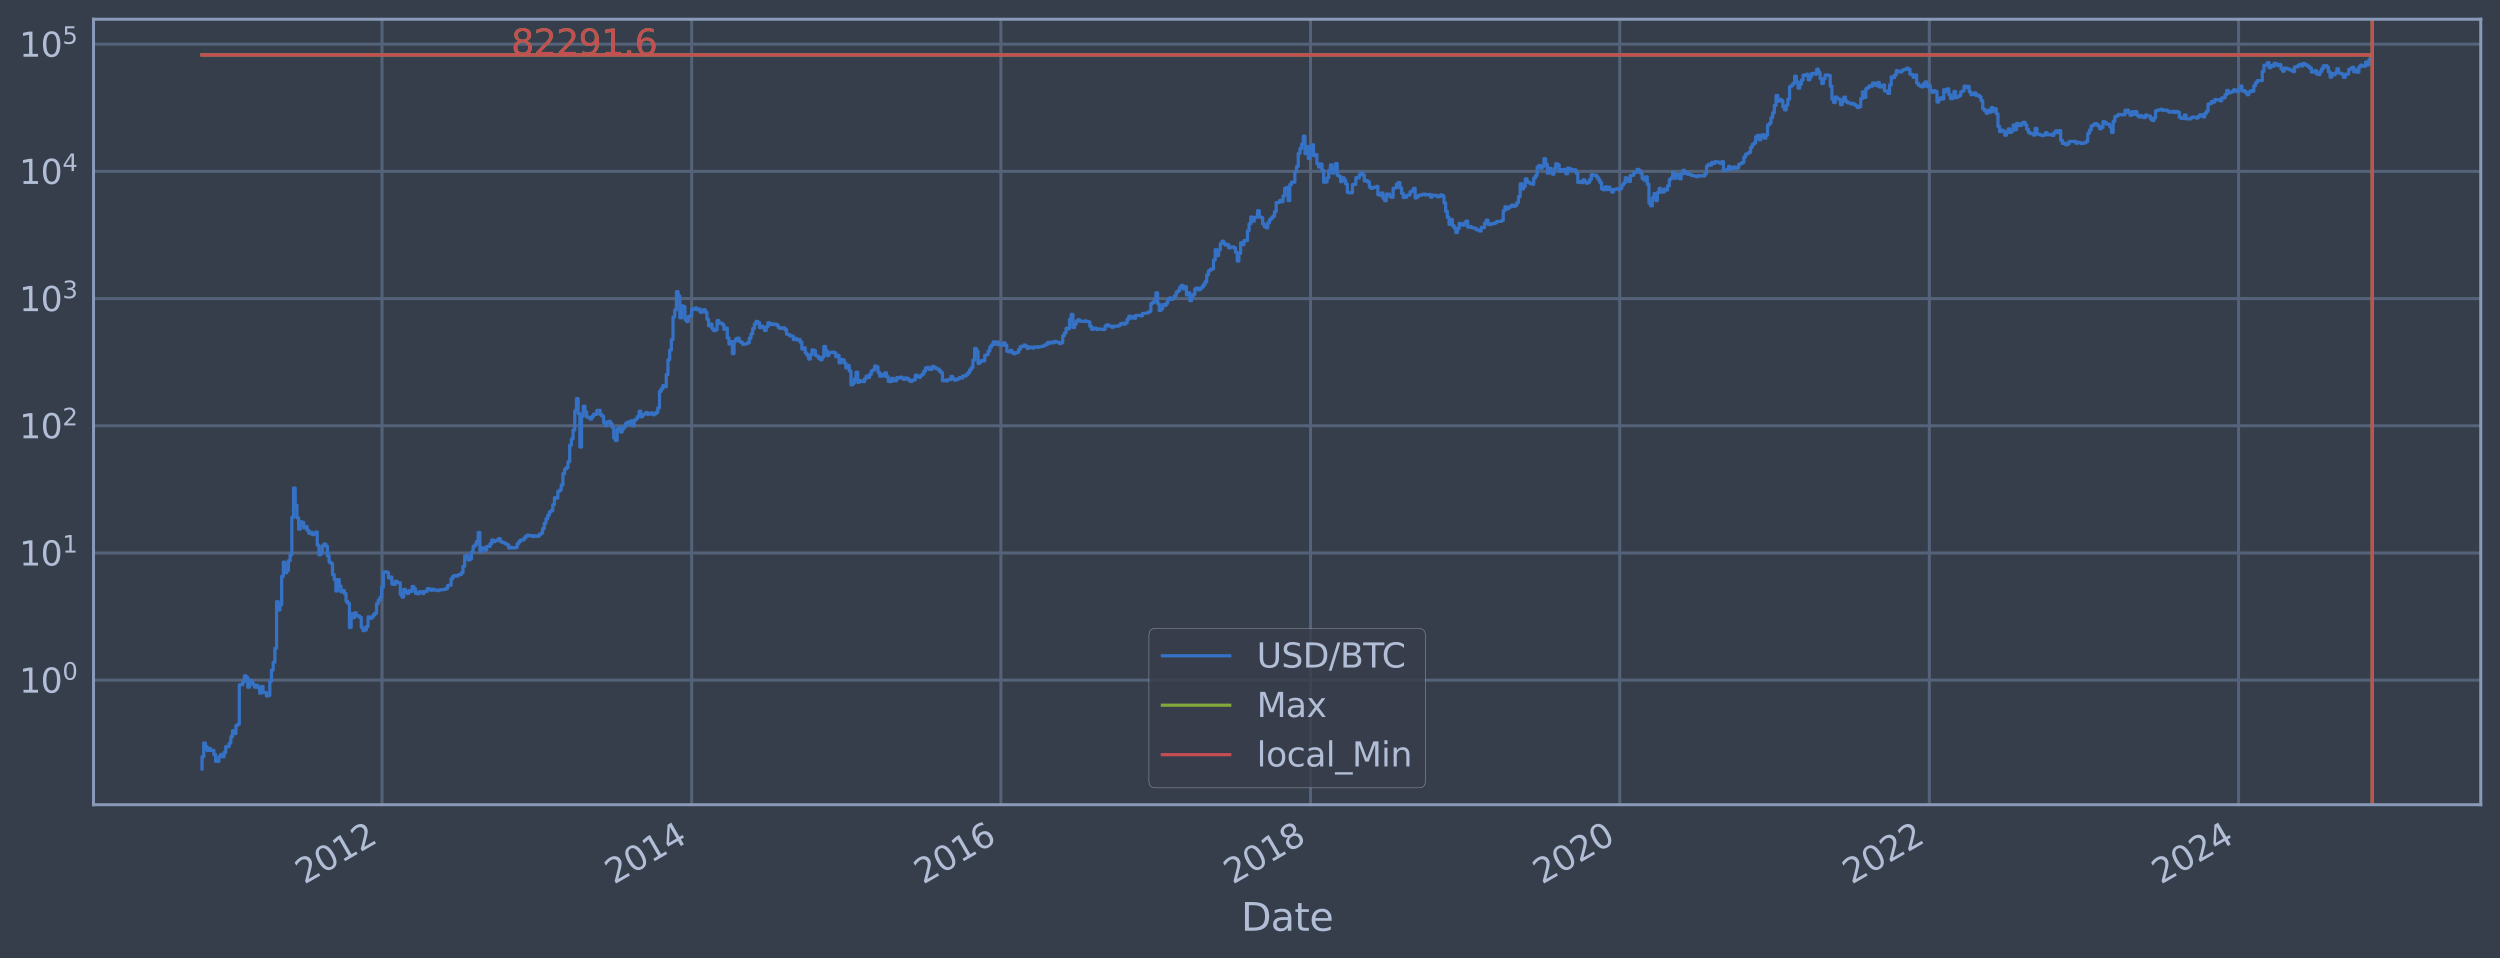 <?xml version="1.0" encoding="utf-8" standalone="no"?>
<!DOCTYPE svg PUBLIC "-//W3C//DTD SVG 1.1//EN"
  "http://www.w3.org/Graphics/SVG/1.1/DTD/svg11.dtd">
<svg xmlns:xlink="http://www.w3.org/1999/xlink" width="934.976pt" height="358.291pt" viewBox="0 0 934.976 358.291" xmlns="http://www.w3.org/2000/svg" version="1.1">
 <defs>
  <style type="text/css">*{stroke-linejoin: round; stroke-linecap: butt}</style>
 </defs>
 <g id="figure_1">
  <g id="patch_1">
   <path d="M 0 358.291 
L 934.976 358.291 
L 934.976 0 
L 0 0 
z
" style="fill: #373e4b"/>
  </g>
  <g id="axes_1">
   <g id="patch_2">
    <path d="M 34.976 300.96 
L 927.776 300.96 
L 927.776 7.2 
L 34.976 7.2 
z
" style="fill: #373e4b"/>
   </g>
   <g id="matplotlib.axis_1">
    <g id="xtick_1">
     <g id="line2d_1">
      <path d="M 142.882 300.96 
L 142.882 7.2 
" clip-path="url(#pccbfc35ef7)" style="fill: none; stroke: #546379; stroke-width: 1.12; stroke-linecap: square"/>
     </g>
     <g id="line2d_2"/>
     <g id="text_1">
      <!-- 2012 -->
      <g style="fill: #b1bed6" transform="translate(113.801 330.885) rotate(-30) scale(0.126 -0.126)">
       <defs>
        <path id="DejaVuSans-32" d="M 1228 531 
L 3431 531 
L 3431 0 
L 469 0 
L 469 531 
Q 828 903 1448 1529 
Q 2069 2156 2228 2338 
Q 2531 2678 2651 2914 
Q 2772 3150 2772 3378 
Q 2772 3750 2511 3984 
Q 2250 4219 1831 4219 
Q 1534 4219 1204 4116 
Q 875 4013 500 3803 
L 500 4441 
Q 881 4594 1212 4672 
Q 1544 4750 1819 4750 
Q 2544 4750 2975 4387 
Q 3406 4025 3406 3419 
Q 3406 3131 3298 2873 
Q 3191 2616 2906 2266 
Q 2828 2175 2409 1742 
Q 1991 1309 1228 531 
z
" transform="scale(0.016)"/>
        <path id="DejaVuSans-30" d="M 2034 4250 
Q 1547 4250 1301 3770 
Q 1056 3291 1056 2328 
Q 1056 1369 1301 889 
Q 1547 409 2034 409 
Q 2525 409 2770 889 
Q 3016 1369 3016 2328 
Q 3016 3291 2770 3770 
Q 2525 4250 2034 4250 
z
M 2034 4750 
Q 2819 4750 3233 4129 
Q 3647 3509 3647 2328 
Q 3647 1150 3233 529 
Q 2819 -91 2034 -91 
Q 1250 -91 836 529 
Q 422 1150 422 2328 
Q 422 3509 836 4129 
Q 1250 4750 2034 4750 
z
" transform="scale(0.016)"/>
        <path id="DejaVuSans-31" d="M 794 531 
L 1825 531 
L 1825 4091 
L 703 3866 
L 703 4441 
L 1819 4666 
L 2450 4666 
L 2450 531 
L 3481 531 
L 3481 0 
L 794 0 
L 794 531 
z
" transform="scale(0.016)"/>
       </defs>
       <use xlink:href="#DejaVuSans-32"/>
       <use xlink:href="#DejaVuSans-30" x="63.623"/>
       <use xlink:href="#DejaVuSans-31" x="127.246"/>
       <use xlink:href="#DejaVuSans-32" x="190.869"/>
      </g>
     </g>
    </g>
    <g id="xtick_2">
     <g id="line2d_3">
      <path d="M 258.681 300.96 
L 258.681 7.2 
" clip-path="url(#pccbfc35ef7)" style="fill: none; stroke: #546379; stroke-width: 1.12; stroke-linecap: square"/>
     </g>
     <g id="line2d_4"/>
     <g id="text_2">
      <!-- 2014 -->
      <g style="fill: #b1bed6" transform="translate(229.6 330.885) rotate(-30) scale(0.126 -0.126)">
       <defs>
        <path id="DejaVuSans-34" d="M 2419 4116 
L 825 1625 
L 2419 1625 
L 2419 4116 
z
M 2253 4666 
L 3047 4666 
L 3047 1625 
L 3713 1625 
L 3713 1100 
L 3047 1100 
L 3047 0 
L 2419 0 
L 2419 1100 
L 313 1100 
L 313 1709 
L 2253 4666 
z
" transform="scale(0.016)"/>
       </defs>
       <use xlink:href="#DejaVuSans-32"/>
       <use xlink:href="#DejaVuSans-30" x="63.623"/>
       <use xlink:href="#DejaVuSans-31" x="127.246"/>
       <use xlink:href="#DejaVuSans-34" x="190.869"/>
      </g>
     </g>
    </g>
    <g id="xtick_3">
     <g id="line2d_5">
      <path d="M 374.321 300.96 
L 374.321 7.2 
" clip-path="url(#pccbfc35ef7)" style="fill: none; stroke: #546379; stroke-width: 1.12; stroke-linecap: square"/>
     </g>
     <g id="line2d_6"/>
     <g id="text_3">
      <!-- 2016 -->
      <g style="fill: #b1bed6" transform="translate(345.239 330.885) rotate(-30) scale(0.126 -0.126)">
       <defs>
        <path id="DejaVuSans-36" d="M 2113 2584 
Q 1688 2584 1439 2293 
Q 1191 2003 1191 1497 
Q 1191 994 1439 701 
Q 1688 409 2113 409 
Q 2538 409 2786 701 
Q 3034 994 3034 1497 
Q 3034 2003 2786 2293 
Q 2538 2584 2113 2584 
z
M 3366 4563 
L 3366 3988 
Q 3128 4100 2886 4159 
Q 2644 4219 2406 4219 
Q 1781 4219 1451 3797 
Q 1122 3375 1075 2522 
Q 1259 2794 1537 2939 
Q 1816 3084 2150 3084 
Q 2853 3084 3261 2657 
Q 3669 2231 3669 1497 
Q 3669 778 3244 343 
Q 2819 -91 2113 -91 
Q 1303 -91 875 529 
Q 447 1150 447 2328 
Q 447 3434 972 4092 
Q 1497 4750 2381 4750 
Q 2619 4750 2861 4703 
Q 3103 4656 3366 4563 
z
" transform="scale(0.016)"/>
       </defs>
       <use xlink:href="#DejaVuSans-32"/>
       <use xlink:href="#DejaVuSans-30" x="63.623"/>
       <use xlink:href="#DejaVuSans-31" x="127.246"/>
       <use xlink:href="#DejaVuSans-36" x="190.869"/>
      </g>
     </g>
    </g>
    <g id="xtick_4">
     <g id="line2d_7">
      <path d="M 490.119 300.96 
L 490.119 7.2 
" clip-path="url(#pccbfc35ef7)" style="fill: none; stroke: #546379; stroke-width: 1.12; stroke-linecap: square"/>
     </g>
     <g id="line2d_8"/>
     <g id="text_4">
      <!-- 2018 -->
      <g style="fill: #b1bed6" transform="translate(461.038 330.885) rotate(-30) scale(0.126 -0.126)">
       <defs>
        <path id="DejaVuSans-38" d="M 2034 2216 
Q 1584 2216 1326 1975 
Q 1069 1734 1069 1313 
Q 1069 891 1326 650 
Q 1584 409 2034 409 
Q 2484 409 2743 651 
Q 3003 894 3003 1313 
Q 3003 1734 2745 1975 
Q 2488 2216 2034 2216 
z
M 1403 2484 
Q 997 2584 770 2862 
Q 544 3141 544 3541 
Q 544 4100 942 4425 
Q 1341 4750 2034 4750 
Q 2731 4750 3128 4425 
Q 3525 4100 3525 3541 
Q 3525 3141 3298 2862 
Q 3072 2584 2669 2484 
Q 3125 2378 3379 2068 
Q 3634 1759 3634 1313 
Q 3634 634 3220 271 
Q 2806 -91 2034 -91 
Q 1263 -91 848 271 
Q 434 634 434 1313 
Q 434 1759 690 2068 
Q 947 2378 1403 2484 
z
M 1172 3481 
Q 1172 3119 1398 2916 
Q 1625 2713 2034 2713 
Q 2441 2713 2670 2916 
Q 2900 3119 2900 3481 
Q 2900 3844 2670 4047 
Q 2441 4250 2034 4250 
Q 1625 4250 1398 4047 
Q 1172 3844 1172 3481 
z
" transform="scale(0.016)"/>
       </defs>
       <use xlink:href="#DejaVuSans-32"/>
       <use xlink:href="#DejaVuSans-30" x="63.623"/>
       <use xlink:href="#DejaVuSans-31" x="127.246"/>
       <use xlink:href="#DejaVuSans-38" x="190.869"/>
      </g>
     </g>
    </g>
    <g id="xtick_5">
     <g id="line2d_9">
      <path d="M 605.759 300.96 
L 605.759 7.2 
" clip-path="url(#pccbfc35ef7)" style="fill: none; stroke: #546379; stroke-width: 1.12; stroke-linecap: square"/>
     </g>
     <g id="line2d_10"/>
     <g id="text_5">
      <!-- 2020 -->
      <g style="fill: #b1bed6" transform="translate(576.678 330.885) rotate(-30) scale(0.126 -0.126)">
       <use xlink:href="#DejaVuSans-32"/>
       <use xlink:href="#DejaVuSans-30" x="63.623"/>
       <use xlink:href="#DejaVuSans-32" x="127.246"/>
       <use xlink:href="#DejaVuSans-30" x="190.869"/>
      </g>
     </g>
    </g>
    <g id="xtick_6">
     <g id="line2d_11">
      <path d="M 721.557 300.96 
L 721.557 7.2 
" clip-path="url(#pccbfc35ef7)" style="fill: none; stroke: #546379; stroke-width: 1.12; stroke-linecap: square"/>
     </g>
     <g id="line2d_12"/>
     <g id="text_6">
      <!-- 2022 -->
      <g style="fill: #b1bed6" transform="translate(692.476 330.885) rotate(-30) scale(0.126 -0.126)">
       <use xlink:href="#DejaVuSans-32"/>
       <use xlink:href="#DejaVuSans-30" x="63.623"/>
       <use xlink:href="#DejaVuSans-32" x="127.246"/>
       <use xlink:href="#DejaVuSans-32" x="190.869"/>
      </g>
     </g>
    </g>
    <g id="xtick_7">
     <g id="line2d_13">
      <path d="M 837.197 300.96 
L 837.197 7.2 
" clip-path="url(#pccbfc35ef7)" style="fill: none; stroke: #546379; stroke-width: 1.12; stroke-linecap: square"/>
     </g>
     <g id="line2d_14"/>
     <g id="text_7">
      <!-- 2024 -->
      <g style="fill: #b1bed6" transform="translate(808.116 330.885) rotate(-30) scale(0.126 -0.126)">
       <use xlink:href="#DejaVuSans-32"/>
       <use xlink:href="#DejaVuSans-30" x="63.623"/>
       <use xlink:href="#DejaVuSans-32" x="127.246"/>
       <use xlink:href="#DejaVuSans-34" x="190.869"/>
      </g>
     </g>
    </g>
    <g id="text_8">
     <!-- Date -->
     <g style="fill: #b1bed6" transform="translate(464.167 348.096) scale(0.144 -0.144)">
      <defs>
       <path id="DejaVuSans-44" d="M 1259 4147 
L 1259 519 
L 2022 519 
Q 2988 519 3436 956 
Q 3884 1394 3884 2338 
Q 3884 3275 3436 3711 
Q 2988 4147 2022 4147 
L 1259 4147 
z
M 628 4666 
L 1925 4666 
Q 3281 4666 3915 4102 
Q 4550 3538 4550 2338 
Q 4550 1131 3912 565 
Q 3275 0 1925 0 
L 628 0 
L 628 4666 
z
" transform="scale(0.016)"/>
       <path id="DejaVuSans-61" d="M 2194 1759 
Q 1497 1759 1228 1600 
Q 959 1441 959 1056 
Q 959 750 1161 570 
Q 1363 391 1709 391 
Q 2188 391 2477 730 
Q 2766 1069 2766 1631 
L 2766 1759 
L 2194 1759 
z
M 3341 1997 
L 3341 0 
L 2766 0 
L 2766 531 
Q 2569 213 2275 61 
Q 1981 -91 1556 -91 
Q 1019 -91 701 211 
Q 384 513 384 1019 
Q 384 1609 779 1909 
Q 1175 2209 1959 2209 
L 2766 2209 
L 2766 2266 
Q 2766 2663 2505 2880 
Q 2244 3097 1772 3097 
Q 1472 3097 1187 3025 
Q 903 2953 641 2809 
L 641 3341 
Q 956 3463 1253 3523 
Q 1550 3584 1831 3584 
Q 2591 3584 2966 3190 
Q 3341 2797 3341 1997 
z
" transform="scale(0.016)"/>
       <path id="DejaVuSans-74" d="M 1172 4494 
L 1172 3500 
L 2356 3500 
L 2356 3053 
L 1172 3053 
L 1172 1153 
Q 1172 725 1289 603 
Q 1406 481 1766 481 
L 2356 481 
L 2356 0 
L 1766 0 
Q 1100 0 847 248 
Q 594 497 594 1153 
L 594 3053 
L 172 3053 
L 172 3500 
L 594 3500 
L 594 4494 
L 1172 4494 
z
" transform="scale(0.016)"/>
       <path id="DejaVuSans-65" d="M 3597 1894 
L 3597 1613 
L 953 1613 
Q 991 1019 1311 708 
Q 1631 397 2203 397 
Q 2534 397 2845 478 
Q 3156 559 3463 722 
L 3463 178 
Q 3153 47 2828 -22 
Q 2503 -91 2169 -91 
Q 1331 -91 842 396 
Q 353 884 353 1716 
Q 353 2575 817 3079 
Q 1281 3584 2069 3584 
Q 2775 3584 3186 3129 
Q 3597 2675 3597 1894 
z
M 3022 2063 
Q 3016 2534 2758 2815 
Q 2500 3097 2075 3097 
Q 1594 3097 1305 2825 
Q 1016 2553 972 2059 
L 3022 2063 
z
" transform="scale(0.016)"/>
      </defs>
      <use xlink:href="#DejaVuSans-44"/>
      <use xlink:href="#DejaVuSans-61" x="77.002"/>
      <use xlink:href="#DejaVuSans-74" x="138.281"/>
      <use xlink:href="#DejaVuSans-65" x="177.49"/>
     </g>
    </g>
   </g>
   <g id="matplotlib.axis_2">
    <g id="ytick_1">
     <g id="line2d_15">
      <path d="M 34.976 254.36 
L 927.776 254.36 
" clip-path="url(#pccbfc35ef7)" style="fill: none; stroke: #546379; stroke-width: 1.12; stroke-linecap: square"/>
     </g>
     <g id="line2d_16"/>
     <g id="text_9">
      <!-- $\mathdefault{10^{0}}$ -->
      <g style="fill: #b1bed6" transform="translate(7.2 259.147) scale(0.126 -0.126)">
       <use xlink:href="#DejaVuSans-31" transform="translate(0 0.766)"/>
       <use xlink:href="#DejaVuSans-30" transform="translate(63.623 0.766)"/>
       <use xlink:href="#DejaVuSans-30" transform="translate(128.203 39.047) scale(0.7)"/>
      </g>
     </g>
    </g>
    <g id="ytick_2">
     <g id="line2d_17">
      <path d="M 34.976 206.793 
L 927.776 206.793 
" clip-path="url(#pccbfc35ef7)" style="fill: none; stroke: #546379; stroke-width: 1.12; stroke-linecap: square"/>
     </g>
     <g id="line2d_18"/>
     <g id="text_10">
      <!-- $\mathdefault{10^{1}}$ -->
      <g style="fill: #b1bed6" transform="translate(7.2 211.58) scale(0.126 -0.126)">
       <use xlink:href="#DejaVuSans-31" transform="translate(0 0.684)"/>
       <use xlink:href="#DejaVuSans-30" transform="translate(63.623 0.684)"/>
       <use xlink:href="#DejaVuSans-31" transform="translate(128.203 38.966) scale(0.7)"/>
      </g>
     </g>
    </g>
    <g id="ytick_3">
     <g id="line2d_19">
      <path d="M 34.976 159.226 
L 927.776 159.226 
" clip-path="url(#pccbfc35ef7)" style="fill: none; stroke: #546379; stroke-width: 1.12; stroke-linecap: square"/>
     </g>
     <g id="line2d_20"/>
     <g id="text_11">
      <!-- $\mathdefault{10^{2}}$ -->
      <g style="fill: #b1bed6" transform="translate(7.2 164.013) scale(0.126 -0.126)">
       <use xlink:href="#DejaVuSans-31" transform="translate(0 0.766)"/>
       <use xlink:href="#DejaVuSans-30" transform="translate(63.623 0.766)"/>
       <use xlink:href="#DejaVuSans-32" transform="translate(128.203 39.047) scale(0.7)"/>
      </g>
     </g>
    </g>
    <g id="ytick_4">
     <g id="line2d_21">
      <path d="M 34.976 111.66 
L 927.776 111.66 
" clip-path="url(#pccbfc35ef7)" style="fill: none; stroke: #546379; stroke-width: 1.12; stroke-linecap: square"/>
     </g>
     <g id="line2d_22"/>
     <g id="text_12">
      <!-- $\mathdefault{10^{3}}$ -->
      <g style="fill: #b1bed6" transform="translate(7.2 116.447) scale(0.126 -0.126)">
       <defs>
        <path id="DejaVuSans-33" d="M 2597 2516 
Q 3050 2419 3304 2112 
Q 3559 1806 3559 1356 
Q 3559 666 3084 287 
Q 2609 -91 1734 -91 
Q 1441 -91 1130 -33 
Q 819 25 488 141 
L 488 750 
Q 750 597 1062 519 
Q 1375 441 1716 441 
Q 2309 441 2620 675 
Q 2931 909 2931 1356 
Q 2931 1769 2642 2001 
Q 2353 2234 1838 2234 
L 1294 2234 
L 1294 2753 
L 1863 2753 
Q 2328 2753 2575 2939 
Q 2822 3125 2822 3475 
Q 2822 3834 2567 4026 
Q 2313 4219 1838 4219 
Q 1578 4219 1281 4162 
Q 984 4106 628 3988 
L 628 4550 
Q 988 4650 1302 4700 
Q 1616 4750 1894 4750 
Q 2613 4750 3031 4423 
Q 3450 4097 3450 3541 
Q 3450 3153 3228 2886 
Q 3006 2619 2597 2516 
z
" transform="scale(0.016)"/>
       </defs>
       <use xlink:href="#DejaVuSans-31" transform="translate(0 0.766)"/>
       <use xlink:href="#DejaVuSans-30" transform="translate(63.623 0.766)"/>
       <use xlink:href="#DejaVuSans-33" transform="translate(128.203 39.047) scale(0.7)"/>
      </g>
     </g>
    </g>
    <g id="ytick_5">
     <g id="line2d_23">
      <path d="M 34.976 64.093 
L 927.776 64.093 
" clip-path="url(#pccbfc35ef7)" style="fill: none; stroke: #546379; stroke-width: 1.12; stroke-linecap: square"/>
     </g>
     <g id="line2d_24"/>
     <g id="text_13">
      <!-- $\mathdefault{10^{4}}$ -->
      <g style="fill: #b1bed6" transform="translate(7.2 68.88) scale(0.126 -0.126)">
       <use xlink:href="#DejaVuSans-31" transform="translate(0 0.684)"/>
       <use xlink:href="#DejaVuSans-30" transform="translate(63.623 0.684)"/>
       <use xlink:href="#DejaVuSans-34" transform="translate(128.203 38.966) scale(0.7)"/>
      </g>
     </g>
    </g>
    <g id="ytick_6">
     <g id="line2d_25">
      <path d="M 34.976 16.526 
L 927.776 16.526 
" clip-path="url(#pccbfc35ef7)" style="fill: none; stroke: #546379; stroke-width: 1.12; stroke-linecap: square"/>
     </g>
     <g id="line2d_26"/>
     <g id="text_14">
      <!-- $\mathdefault{10^{5}}$ -->
      <g style="fill: #b1bed6" transform="translate(7.2 21.313) scale(0.126 -0.126)">
       <defs>
        <path id="DejaVuSans-35" d="M 691 4666 
L 3169 4666 
L 3169 4134 
L 1269 4134 
L 1269 2991 
Q 1406 3038 1543 3061 
Q 1681 3084 1819 3084 
Q 2600 3084 3056 2656 
Q 3513 2228 3513 1497 
Q 3513 744 3044 326 
Q 2575 -91 1722 -91 
Q 1428 -91 1123 -41 
Q 819 9 494 109 
L 494 744 
Q 775 591 1075 516 
Q 1375 441 1709 441 
Q 2250 441 2565 725 
Q 2881 1009 2881 1497 
Q 2881 1984 2565 2268 
Q 2250 2553 1709 2553 
Q 1456 2553 1204 2497 
Q 953 2441 691 2322 
L 691 4666 
z
" transform="scale(0.016)"/>
       </defs>
       <use xlink:href="#DejaVuSans-31" transform="translate(0 0.684)"/>
       <use xlink:href="#DejaVuSans-30" transform="translate(63.623 0.684)"/>
       <use xlink:href="#DejaVuSans-35" transform="translate(128.203 38.966) scale(0.7)"/>
      </g>
     </g>
    </g>
    <g id="ytick_7">
     <g id="line2d_27"/>
    </g>
    <g id="ytick_8">
     <g id="line2d_28"/>
    </g>
    <g id="ytick_9">
     <g id="line2d_29"/>
    </g>
    <g id="ytick_10">
     <g id="line2d_30"/>
    </g>
    <g id="ytick_11">
     <g id="line2d_31"/>
    </g>
    <g id="ytick_12">
     <g id="line2d_32"/>
    </g>
    <g id="ytick_13">
     <g id="line2d_33"/>
    </g>
    <g id="ytick_14">
     <g id="line2d_34"/>
    </g>
    <g id="ytick_15">
     <g id="line2d_35"/>
    </g>
    <g id="ytick_16">
     <g id="line2d_36"/>
    </g>
    <g id="ytick_17">
     <g id="line2d_37"/>
    </g>
    <g id="ytick_18">
     <g id="line2d_38"/>
    </g>
    <g id="ytick_19">
     <g id="line2d_39"/>
    </g>
    <g id="ytick_20">
     <g id="line2d_40"/>
    </g>
    <g id="ytick_21">
     <g id="line2d_41"/>
    </g>
    <g id="ytick_22">
     <g id="line2d_42"/>
    </g>
    <g id="ytick_23">
     <g id="line2d_43"/>
    </g>
    <g id="ytick_24">
     <g id="line2d_44"/>
    </g>
    <g id="ytick_25">
     <g id="line2d_45"/>
    </g>
    <g id="ytick_26">
     <g id="line2d_46"/>
    </g>
    <g id="ytick_27">
     <g id="line2d_47"/>
    </g>
    <g id="ytick_28">
     <g id="line2d_48"/>
    </g>
    <g id="ytick_29">
     <g id="line2d_49"/>
    </g>
    <g id="ytick_30">
     <g id="line2d_50"/>
    </g>
    <g id="ytick_31">
     <g id="line2d_51"/>
    </g>
    <g id="ytick_32">
     <g id="line2d_52"/>
    </g>
    <g id="ytick_33">
     <g id="line2d_53"/>
    </g>
    <g id="ytick_34">
     <g id="line2d_54"/>
    </g>
    <g id="ytick_35">
     <g id="line2d_55"/>
    </g>
    <g id="ytick_36">
     <g id="line2d_56"/>
    </g>
    <g id="ytick_37">
     <g id="line2d_57"/>
    </g>
    <g id="ytick_38">
     <g id="line2d_58"/>
    </g>
    <g id="ytick_39">
     <g id="line2d_59"/>
    </g>
    <g id="ytick_40">
     <g id="line2d_60"/>
    </g>
    <g id="ytick_41">
     <g id="line2d_61"/>
    </g>
    <g id="ytick_42">
     <g id="line2d_62"/>
    </g>
    <g id="ytick_43">
     <g id="line2d_63"/>
    </g>
    <g id="ytick_44">
     <g id="line2d_64"/>
    </g>
    <g id="ytick_45">
     <g id="line2d_65"/>
    </g>
    <g id="ytick_46">
     <g id="line2d_66"/>
    </g>
    <g id="ytick_47">
     <g id="line2d_67"/>
    </g>
    <g id="ytick_48">
     <g id="line2d_68"/>
    </g>
    <g id="ytick_49">
     <g id="line2d_69"/>
    </g>
    <g id="ytick_50">
     <g id="line2d_70"/>
    </g>
    <g id="ytick_51">
     <g id="line2d_71"/>
    </g>
    <g id="ytick_52">
     <g id="line2d_72"/>
    </g>
    <g id="ytick_53">
     <g id="line2d_73"/>
    </g>
    <g id="ytick_54">
     <g id="line2d_74"/>
    </g>
   </g>
   <g id="line2d_75">
    <path d="M 75.558 287.607 
L 75.558 282.998 
L 76.191 282.998 
L 76.191 277.898 
L 76.825 277.898 
L 76.825 279.231 
L 77.459 279.231 
L 77.459 280.656 
L 78.092 280.656 
L 78.092 279.932 
L 78.726 279.932 
L 78.726 280.656 
L 79.993 280.656 
L 79.993 282.187 
L 80.627 282.187 
L 80.627 284.72 
L 81.894 284.72 
L 81.894 282.998 
L 82.528 282.998 
L 82.528 282.187 
L 83.162 282.187 
L 83.162 282.998 
L 83.795 282.998 
L 83.795 281.408 
L 84.429 281.408 
L 84.429 279.231 
L 85.696 279.231 
L 85.696 277.898 
L 86.33 277.898 
L 86.33 275.465 
L 86.963 275.465 
L 86.963 273.288 
L 87.597 273.288 
L 87.597 274.348 
L 88.231 274.348 
L 88.231 271.319 
L 88.864 271.319 
L 88.864 270.855 
L 89.498 270.855 
L 89.498 256.082 
L 90.765 256.082 
L 90.765 254.989 
L 91.399 254.989 
L 91.399 252.77 
L 92.033 252.77 
L 92.033 253.352 
L 92.666 253.352 
L 92.666 257 
L 93.3 257 
L 93.3 254.36 
L 93.933 254.36 
L 93.933 254.989 
L 94.567 254.989 
L 94.567 256.082 
L 95.201 256.082 
L 95.201 257 
L 95.834 257 
L 95.834 256.308 
L 96.468 256.308 
L 96.468 257.236 
L 97.102 257.236 
L 97.102 259.229 
L 97.735 259.229 
L 97.735 256.767 
L 98.369 256.767 
L 98.369 258.969 
L 99.636 258.969 
L 99.636 260.303 
L 100.27 260.303 
L 100.27 260.029 
L 100.904 260.029 
L 100.904 254.777 
L 101.537 254.777 
L 101.537 250.593 
L 102.171 250.593 
L 102.171 247.706 
L 102.804 247.706 
L 102.804 242.448 
L 103.438 242.448 
L 103.438 225.011 
L 104.072 225.011 
L 104.072 228.129 
L 104.705 228.129 
L 104.705 226.192 
L 105.339 226.192 
L 105.339 215.534 
L 105.973 215.534 
L 105.973 210.223 
L 106.606 210.223 
L 106.606 214.22 
L 107.24 214.22 
L 107.24 213.379 
L 107.874 213.379 
L 107.874 209.717 
L 108.507 209.717 
L 108.507 207.486 
L 109.141 207.486 
L 109.141 193.479 
L 109.775 193.479 
L 109.775 182.546 
L 110.408 182.546 
L 110.408 189.002 
L 111.042 189.002 
L 111.042 193.675 
L 111.675 193.675 
L 111.675 197.887 
L 112.309 197.887 
L 112.309 195.138 
L 112.943 195.138 
L 112.943 195.41 
L 113.576 195.41 
L 113.576 197.422 
L 114.21 197.422 
L 114.21 196.955 
L 114.844 196.955 
L 114.844 198.321 
L 115.477 198.321 
L 115.477 199.477 
L 116.111 199.477 
L 116.111 199.06 
L 116.745 199.06 
L 116.745 199.946 
L 117.378 199.946 
L 117.378 199.695 
L 118.012 199.695 
L 118.012 199.004 
L 118.646 199.004 
L 118.646 203.906 
L 119.279 203.906 
L 119.279 207.508 
L 119.913 207.508 
L 119.913 206.938 
L 120.546 206.938 
L 120.546 204.159 
L 121.18 204.159 
L 121.18 203.462 
L 121.814 203.462 
L 121.814 204.268 
L 122.447 204.268 
L 122.447 207.896 
L 123.081 207.896 
L 123.081 210.248 
L 123.715 210.248 
L 123.715 210.717 
L 124.348 210.717 
L 124.348 214.882 
L 124.982 214.882 
L 124.982 216.702 
L 125.616 216.702 
L 125.616 221.03 
L 126.249 221.03 
L 126.249 216.735 
L 126.883 216.735 
L 126.883 219.181 
L 127.517 219.181 
L 127.517 221.361 
L 128.15 221.361 
L 128.15 220.866 
L 128.784 220.866 
L 128.784 221.998 
L 129.417 221.998 
L 129.417 224.911 
L 130.051 224.911 
L 130.051 225.67 
L 130.685 225.67 
L 130.685 234.7 
L 131.318 234.7 
L 131.318 229.571 
L 131.952 229.571 
L 131.952 230.987 
L 132.586 230.987 
L 132.586 229.201 
L 133.219 229.201 
L 133.219 230.203 
L 133.853 230.203 
L 133.853 230.396 
L 134.487 230.396 
L 134.487 230.921 
L 135.12 230.921 
L 135.12 234.621 
L 135.754 234.621 
L 135.754 235.848 
L 136.388 235.848 
L 136.388 235.597 
L 137.021 235.597 
L 137.021 234.305 
L 137.655 234.305 
L 137.655 230.722 
L 138.288 230.722 
L 138.288 231.255 
L 138.922 231.255 
L 138.922 230.854 
L 139.556 230.854 
L 139.556 229.948 
L 140.189 229.948 
L 140.189 229.323 
L 140.823 229.323 
L 140.823 225.825 
L 141.457 225.825 
L 141.457 224.469 
L 142.09 224.469 
L 142.09 223.427 
L 142.724 223.427 
L 142.724 219.637 
L 143.358 219.637 
L 143.358 213.985 
L 143.991 213.985 
L 143.991 213.868 
L 144.625 213.868 
L 144.625 214.043 
L 145.259 214.043 
L 145.259 216.109 
L 145.892 216.109 
L 145.892 215.788 
L 146.526 215.788 
L 146.526 218.405 
L 147.159 218.405 
L 147.159 218.587 
L 147.793 218.587 
L 147.793 217.38 
L 148.427 217.38 
L 148.427 217.904 
L 149.694 217.975 
L 149.694 222.215 
L 150.328 222.215 
L 150.328 223.289 
L 150.961 223.289 
L 150.961 220.421 
L 151.595 220.421 
L 151.595 221.195 
L 152.229 221.195 
L 152.229 221.912 
L 152.862 221.912 
L 152.862 220.906 
L 153.496 220.906 
L 153.496 221.195 
L 154.13 221.195 
L 154.13 219.37 
L 154.763 219.37 
L 154.763 220.183 
L 155.397 220.183 
L 155.397 221.912 
L 156.03 221.912 
L 156.03 222.085 
L 156.664 222.085 
L 156.664 221.361 
L 157.931 221.278 
L 157.931 221.955 
L 158.565 221.955 
L 158.565 221.236 
L 159.832 221.153 
L 159.832 220.143 
L 160.466 220.143 
L 160.466 220.342 
L 161.1 220.342 
L 161.1 220.743 
L 161.733 220.743 
L 161.733 220.381 
L 162.367 220.381 
L 162.367 220.703 
L 163.634 220.703 
L 163.634 220.906 
L 164.268 220.906 
L 164.268 220.582 
L 166.169 220.501 
L 166.169 220.381 
L 166.802 220.381 
L 166.802 220.026 
L 167.436 220.026 
L 167.436 218.919 
L 168.703 218.845 
L 168.703 216.436 
L 169.337 216.436 
L 169.337 215.502 
L 169.971 215.502 
L 169.971 215.252 
L 170.604 215.252 
L 170.604 215.439 
L 171.238 215.439 
L 171.238 215.035 
L 171.872 215.035 
L 171.872 214.882 
L 172.505 214.882 
L 172.505 214.22 
L 173.139 214.22 
L 173.139 211.794 
L 173.772 211.794 
L 173.772 207.918 
L 174.406 207.918 
L 174.406 207.787 
L 175.04 207.787 
L 175.04 209.434 
L 175.673 209.434 
L 175.673 209.085 
L 176.307 209.085 
L 176.307 206.547 
L 176.941 206.547 
L 176.941 204.397 
L 177.574 204.397 
L 177.574 203.727 
L 178.208 203.727 
L 178.208 202.517 
L 178.842 202.517 
L 178.842 199.146 
L 179.475 199.146 
L 179.475 206.263 
L 180.109 206.263 
L 180.109 204.843 
L 180.743 204.843 
L 180.743 204.994 
L 181.376 204.994 
L 181.376 205.746 
L 182.01 205.746 
L 182.01 204.323 
L 183.277 204.378 
L 183.277 203.304 
L 183.911 203.304 
L 183.911 201.97 
L 184.544 201.97 
L 184.544 202.55 
L 185.178 202.55 
L 185.178 202.25 
L 185.812 202.25 
L 185.812 202.052 
L 186.445 202.052 
L 186.445 201.421 
L 187.079 201.421 
L 187.079 202.517 
L 187.713 202.517 
L 187.713 202.855 
L 188.346 202.855 
L 188.346 203.061 
L 188.98 203.061 
L 188.98 203.374 
L 189.614 203.374 
L 189.614 203.798 
L 190.247 203.798 
L 190.247 204.956 
L 190.881 204.956 
L 190.881 204.712 
L 191.514 204.712 
L 191.514 204.881 
L 192.782 204.918 
L 192.782 204.693 
L 193.415 204.693 
L 193.415 203.339 
L 194.049 203.339 
L 194.049 202.483 
L 194.683 202.483 
L 194.683 201.986 
L 195.95 201.921 
L 195.95 201.231 
L 196.584 201.231 
L 196.584 200.517 
L 197.217 200.517 
L 197.217 200.139 
L 197.851 200.139 
L 197.851 200.395 
L 199.118 200.29 
L 199.118 200.67 
L 199.752 200.67 
L 199.752 200.365 
L 200.386 200.365 
L 200.386 200.563 
L 201.653 200.532 
L 201.653 199.857 
L 202.286 199.857 
L 202.286 199.39 
L 202.92 199.39 
L 202.92 197.7 
L 203.554 197.7 
L 203.554 195.674 
L 204.187 195.674 
L 204.187 194.04 
L 204.821 194.04 
L 204.821 192.703 
L 205.455 192.703 
L 205.455 191.466 
L 206.088 191.466 
L 206.088 190.951 
L 206.722 190.951 
L 206.722 188.733 
L 207.356 188.733 
L 207.356 186.122 
L 207.989 186.122 
L 207.989 186.29 
L 208.623 186.29 
L 208.623 183.743 
L 209.257 183.743 
L 209.257 183.288 
L 209.89 183.288 
L 209.89 181.361 
L 210.524 181.361 
L 210.524 177.147 
L 211.157 177.147 
L 211.157 175.448 
L 211.791 175.448 
L 211.791 174.885 
L 212.425 174.885 
L 212.425 172.688 
L 213.058 172.688 
L 213.058 166.521 
L 213.692 166.521 
L 213.692 164.151 
L 214.326 164.151 
L 214.326 160.837 
L 214.959 160.837 
L 214.959 153.648 
L 215.593 153.648 
L 215.593 149.095 
L 216.227 149.095 
L 216.227 154.633 
L 216.86 154.633 
L 216.86 167.163 
L 217.494 167.163 
L 217.494 155.647 
L 218.128 155.647 
L 218.128 151.91 
L 218.761 151.91 
L 218.761 154.046 
L 219.395 154.046 
L 219.395 155.983 
L 220.028 155.983 
L 220.028 156.164 
L 220.662 156.164 
L 220.662 156.758 
L 221.296 156.758 
L 221.296 155.809 
L 221.929 155.809 
L 221.929 154.896 
L 223.197 155 
L 223.197 153.493 
L 224.464 153.444 
L 224.464 155.048 
L 225.098 155.048 
L 225.098 155.638 
L 225.731 155.638 
L 225.731 158.003 
L 226.365 158.003 
L 226.365 159.23 
L 226.999 159.23 
L 226.999 157.754 
L 227.632 157.754 
L 227.632 157.57 
L 228.266 157.57 
L 228.266 158.416 
L 228.899 158.416 
L 228.899 159.802 
L 229.533 159.802 
L 229.533 163.826 
L 230.167 163.826 
L 230.167 164.763 
L 230.8 164.763 
L 230.8 160.507 
L 231.434 160.507 
L 231.434 159.845 
L 232.068 159.845 
L 232.068 161.543 
L 232.701 161.543 
L 232.701 160.393 
L 233.335 160.393 
L 233.335 159.497 
L 233.969 159.497 
L 233.969 158.293 
L 234.602 158.293 
L 234.602 157.883 
L 235.236 157.883 
L 235.236 158.656 
L 235.87 158.656 
L 235.87 157.38 
L 236.503 157.38 
L 236.503 159.286 
L 237.137 159.286 
L 237.137 157.177 
L 237.77 157.177 
L 237.77 156.65 
L 238.404 156.65 
L 238.404 155.72 
L 239.038 155.72 
L 239.038 153.792 
L 239.671 153.792 
L 239.671 155.876 
L 240.305 155.876 
L 240.305 155.115 
L 240.939 155.115 
L 240.939 154.774 
L 241.572 154.774 
L 241.572 154.269 
L 242.206 154.269 
L 242.206 154.962 
L 242.84 154.962 
L 242.84 154.675 
L 243.473 154.675 
L 243.473 154.411 
L 244.107 154.411 
L 244.107 155.129 
L 244.741 155.129 
L 244.741 154.763 
L 245.374 154.763 
L 245.374 154.193 
L 246.008 154.193 
L 246.008 152.544 
L 246.641 152.544 
L 246.641 146.393 
L 247.275 146.393 
L 247.275 145.395 
L 247.909 145.395 
L 247.909 144.207 
L 248.542 144.207 
L 248.542 144.6 
L 249.176 144.6 
L 249.176 140.085 
L 249.81 140.085 
L 249.81 134.562 
L 250.443 134.562 
L 250.443 130.953 
L 251.077 130.953 
L 251.077 127.038 
L 251.711 127.038 
L 251.711 118.539 
L 252.344 118.539 
L 252.344 115.897 
L 252.978 115.897 
L 252.978 109.063 
L 253.612 109.063 
L 253.612 110.648 
L 254.245 110.648 
L 254.245 118.854 
L 254.879 118.854 
L 254.879 114.374 
L 255.512 114.374 
L 255.512 114.704 
L 256.146 114.704 
L 256.146 119.466 
L 256.78 119.466 
L 256.78 120.244 
L 257.413 120.244 
L 257.413 118.332 
L 258.047 118.332 
L 258.047 118.104 
L 258.681 118.104 
L 258.681 115.54 
L 259.314 115.54 
L 259.314 115.676 
L 259.948 115.676 
L 259.948 115.162 
L 260.582 115.162 
L 260.582 115.831 
L 261.215 115.831 
L 261.215 115.563 
L 261.849 115.563 
L 261.849 116.792 
L 262.483 116.792 
L 262.483 116.645 
L 263.116 116.645 
L 263.116 115.833 
L 263.75 115.833 
L 263.75 116.766 
L 264.383 116.766 
L 264.383 119.404 
L 265.017 119.404 
L 265.017 121.871 
L 265.651 121.871 
L 265.651 121.206 
L 266.284 121.206 
L 266.284 122.93 
L 266.918 122.93 
L 266.918 123.655 
L 267.552 123.655 
L 267.552 123.363 
L 268.185 123.363 
L 268.185 119.911 
L 268.819 119.911 
L 268.819 120.882 
L 270.086 120.847 
L 270.086 121.379 
L 270.72 121.379 
L 270.72 123.167 
L 271.354 123.167 
L 271.354 122.707 
L 271.987 122.707 
L 271.987 126.396 
L 272.621 126.396 
L 272.621 128.661 
L 273.254 128.661 
L 273.254 127.791 
L 273.888 127.791 
L 273.888 132.255 
L 274.522 132.255 
L 274.522 127.717 
L 275.155 127.717 
L 275.155 126.731 
L 275.789 126.731 
L 275.789 126.459 
L 276.423 126.459 
L 276.423 127.635 
L 277.056 127.635 
L 277.056 128.062 
L 277.69 128.062 
L 277.69 128.773 
L 278.957 128.732 
L 278.957 128.505 
L 279.591 128.505 
L 279.591 128.196 
L 280.225 128.196 
L 280.225 126.475 
L 280.858 126.475 
L 280.858 124.857 
L 281.492 124.857 
L 281.492 122.877 
L 282.125 122.877 
L 282.125 121.181 
L 282.759 121.181 
L 282.759 120.197 
L 283.393 120.197 
L 283.393 120.597 
L 284.026 120.597 
L 284.026 122.505 
L 284.66 122.505 
L 284.66 121.939 
L 285.294 121.939 
L 285.294 122.526 
L 285.927 122.526 
L 285.927 123.61 
L 286.561 123.61 
L 286.561 122.213 
L 287.195 122.213 
L 287.195 120.707 
L 287.828 120.707 
L 287.828 121.391 
L 288.462 121.391 
L 288.462 121.074 
L 289.096 121.074 
L 289.096 121.4 
L 289.729 121.4 
L 289.729 121.204 
L 290.363 121.204 
L 290.363 121.521 
L 290.996 121.521 
L 290.996 122.431 
L 291.63 122.431 
L 291.63 122.84 
L 292.264 122.84 
L 292.264 122.612 
L 293.531 122.595 
L 293.531 123.308 
L 294.165 123.308 
L 294.165 125.015 
L 294.798 125.015 
L 294.798 125.215 
L 295.432 125.215 
L 295.432 125.65 
L 296.699 125.707 
L 296.699 126.979 
L 297.333 126.979 
L 297.333 126.569 
L 297.967 126.569 
L 297.967 127.11 
L 298.6 127.11 
L 298.6 126.955 
L 299.234 126.955 
L 299.234 127.977 
L 299.867 127.977 
L 299.867 130.529 
L 300.501 130.529 
L 300.501 130.069 
L 301.135 130.069 
L 301.135 131.984 
L 301.768 131.984 
L 301.768 132.828 
L 302.402 132.828 
L 302.402 134.31 
L 303.036 134.31 
L 303.036 132.653 
L 303.669 132.653 
L 303.669 130.857 
L 304.303 130.857 
L 304.303 131.141 
L 304.937 131.141 
L 304.937 132.926 
L 305.57 132.926 
L 305.57 133.294 
L 306.204 133.294 
L 306.204 134.08 
L 306.838 134.08 
L 306.838 134.548 
L 307.471 134.548 
L 307.471 133.528 
L 308.105 133.528 
L 308.105 129.571 
L 308.738 129.571 
L 308.738 131.118 
L 309.372 131.118 
L 309.372 132.968 
L 310.006 132.968 
L 310.006 131.945 
L 310.639 131.945 
L 310.639 131.813 
L 311.273 131.813 
L 311.273 131.669 
L 311.907 131.669 
L 311.907 131.919 
L 312.54 131.919 
L 312.54 133.418 
L 313.174 133.418 
L 313.174 132.892 
L 313.808 132.892 
L 313.808 135.704 
L 314.441 135.704 
L 314.441 134.439 
L 315.075 134.439 
L 315.075 134.566 
L 315.709 134.566 
L 315.709 135.787 
L 316.342 135.787 
L 316.342 137.584 
L 316.976 137.584 
L 316.976 136.67 
L 317.609 136.67 
L 317.609 138.732 
L 318.243 138.732 
L 318.243 143.879 
L 318.877 143.879 
L 318.877 143.317 
L 319.51 143.317 
L 319.51 141.69 
L 320.144 141.69 
L 320.144 139.21 
L 320.778 139.21 
L 320.778 143.009 
L 321.411 143.009 
L 321.411 142.318 
L 322.045 142.318 
L 322.045 142.573 
L 322.679 142.573 
L 322.679 142.721 
L 323.312 142.721 
L 323.312 141.62 
L 323.946 141.62 
L 323.946 140.649 
L 324.58 140.649 
L 324.58 141.146 
L 325.213 141.146 
L 325.213 140.01 
L 325.847 140.01 
L 325.847 138.703 
L 326.48 138.703 
L 326.48 138.329 
L 327.114 138.329 
L 327.114 136.886 
L 327.748 136.886 
L 327.748 137.283 
L 328.381 137.283 
L 328.381 139.321 
L 329.015 139.321 
L 329.015 140.715 
L 329.649 140.715 
L 329.649 140.055 
L 330.282 140.055 
L 330.282 140.59 
L 330.916 140.59 
L 330.916 139.446 
L 331.55 139.446 
L 331.55 140.884 
L 332.183 140.884 
L 332.183 142.658 
L 333.451 142.692 
L 333.451 141.501 
L 334.084 141.501 
L 334.084 142.356 
L 335.351 142.417 
L 335.351 141.187 
L 335.985 141.187 
L 335.985 141.387 
L 336.619 141.387 
L 336.619 141.059 
L 337.252 141.059 
L 337.252 141.369 
L 337.886 141.369 
L 337.886 141.895 
L 338.52 141.895 
L 338.52 141.335 
L 339.153 141.335 
L 339.153 141.549 
L 339.787 141.549 
L 339.787 142.17 
L 340.421 142.17 
L 340.421 142.67 
L 341.054 142.67 
L 341.054 142.231 
L 341.688 142.231 
L 341.688 142.056 
L 342.322 142.056 
L 342.322 140.299 
L 342.955 140.299 
L 342.955 140.736 
L 343.589 140.736 
L 343.589 141.124 
L 344.222 141.124 
L 344.222 140.416 
L 344.856 140.416 
L 344.856 139.915 
L 345.49 139.915 
L 345.49 138.821 
L 346.123 138.821 
L 346.123 137.597 
L 346.757 137.597 
L 346.757 137.38 
L 347.391 137.38 
L 347.391 138.198 
L 348.658 138.107 
L 348.658 137.032 
L 349.292 137.032 
L 349.292 137.342 
L 349.925 137.342 
L 349.925 137.874 
L 350.559 137.874 
L 350.559 138.007 
L 351.193 138.007 
L 351.193 138.633 
L 351.826 138.633 
L 351.826 139.374 
L 352.46 139.374 
L 352.46 142.36 
L 353.093 142.36 
L 353.093 142.188 
L 353.727 142.188 
L 353.727 142.464 
L 354.361 142.464 
L 354.361 141.998 
L 355.628 141.955 
L 355.628 140.782 
L 356.262 140.782 
L 356.262 141.6 
L 356.895 141.6 
L 356.895 142.171 
L 357.529 142.171 
L 357.529 142.006 
L 358.163 142.006 
L 358.163 141.664 
L 358.796 141.664 
L 358.796 141.215 
L 359.43 141.215 
L 359.43 141.334 
L 360.064 141.334 
L 360.064 140.564 
L 361.331 140.654 
L 361.331 140.095 
L 361.964 140.095 
L 361.964 139.405 
L 362.598 139.405 
L 362.598 138.378 
L 363.232 138.378 
L 363.232 137.469 
L 363.865 137.469 
L 363.865 134.677 
L 364.499 134.677 
L 364.499 130.357 
L 365.133 130.357 
L 365.133 131.27 
L 365.766 131.27 
L 365.766 135.922 
L 366.4 135.922 
L 366.4 135.265 
L 367.034 135.265 
L 367.034 134.821 
L 367.667 134.821 
L 367.667 134.975 
L 368.301 134.975 
L 368.301 132.88 
L 368.935 132.88 
L 368.935 132.617 
L 369.568 132.617 
L 369.568 131.274 
L 370.202 131.274 
L 370.202 129.754 
L 370.835 129.754 
L 370.835 128.932 
L 371.469 128.932 
L 371.469 127.855 
L 372.103 127.855 
L 372.103 128.697 
L 372.736 128.697 
L 372.736 127.904 
L 373.37 127.904 
L 373.37 128.94 
L 374.637 128.962 
L 374.637 129.13 
L 375.271 129.13 
L 375.271 128.227 
L 375.905 128.227 
L 375.905 129.116 
L 376.538 129.116 
L 376.538 131.352 
L 377.172 131.352 
L 377.172 131.567 
L 377.806 131.567 
L 377.806 131.024 
L 378.439 131.024 
L 378.439 131.834 
L 379.073 131.834 
L 379.073 132.285 
L 379.706 132.285 
L 379.706 131.922 
L 380.34 131.922 
L 380.34 131.756 
L 380.974 131.756 
L 380.974 130.629 
L 381.607 130.629 
L 381.607 129.581 
L 382.875 129.617 
L 382.875 129.018 
L 383.508 129.018 
L 383.508 129.458 
L 384.142 129.458 
L 384.142 130.297 
L 384.776 130.297 
L 384.776 129.778 
L 386.043 129.828 
L 386.043 130.181 
L 386.677 130.181 
L 386.677 129.759 
L 387.944 129.731 
L 387.944 129.891 
L 388.577 129.891 
L 388.577 129.654 
L 389.845 129.583 
L 389.845 129.452 
L 390.478 129.452 
L 390.478 129.121 
L 391.112 129.121 
L 391.112 128.811 
L 391.746 128.811 
L 391.746 128.067 
L 392.379 128.067 
L 392.379 128.373 
L 393.013 128.373 
L 393.013 128.018 
L 393.647 128.018 
L 393.647 128.184 
L 394.28 128.184 
L 394.28 127.672 
L 394.914 127.672 
L 394.914 127.89 
L 395.548 127.89 
L 395.548 128.014 
L 396.181 128.014 
L 396.181 128.469 
L 396.815 128.469 
L 396.815 128.215 
L 397.448 128.215 
L 397.448 125.517 
L 398.082 125.517 
L 398.082 124.466 
L 398.716 124.466 
L 398.716 122.781 
L 399.349 122.781 
L 399.349 122.986 
L 399.983 122.986 
L 399.983 119.47 
L 400.617 119.47 
L 400.617 117.549 
L 401.25 117.549 
L 401.25 122.461 
L 401.884 122.461 
L 401.884 121.198 
L 402.518 121.198 
L 402.518 119.996 
L 403.151 119.996 
L 403.151 119.567 
L 403.785 119.567 
L 403.785 120.15 
L 405.686 120.202 
L 405.686 120.01 
L 406.32 120.01 
L 406.32 120.197 
L 406.953 120.197 
L 406.953 120.383 
L 407.587 120.383 
L 407.587 122.022 
L 408.22 122.022 
L 408.22 123.174 
L 408.854 123.174 
L 408.854 122.736 
L 410.121 122.794 
L 410.121 123.239 
L 410.755 123.239 
L 410.755 123.011 
L 412.022 123.065 
L 412.022 123.218 
L 413.29 123.2 
L 413.29 121.933 
L 413.923 121.933 
L 413.923 121.48 
L 414.557 121.48 
L 414.557 121.905 
L 415.824 121.962 
L 415.824 122.417 
L 416.458 122.417 
L 416.458 121.98 
L 418.359 121.967 
L 418.359 121.72 
L 418.992 121.72 
L 418.992 121.036 
L 419.626 121.036 
L 419.626 120.912 
L 420.26 120.912 
L 420.26 121.241 
L 420.893 121.241 
L 420.893 120.753 
L 421.527 120.753 
L 421.527 119.448 
L 422.161 119.448 
L 422.161 118.257 
L 422.794 118.257 
L 422.794 118.925 
L 423.428 118.925 
L 423.428 118.403 
L 424.062 118.403 
L 424.062 119.017 
L 424.695 119.017 
L 424.695 117.968 
L 426.596 117.962 
L 426.596 118.16 
L 427.23 118.16 
L 427.23 117.248 
L 428.497 117.154 
L 428.497 117.108 
L 429.131 117.108 
L 429.131 116.902 
L 429.764 116.902 
L 429.764 116.502 
L 430.398 116.502 
L 430.398 113.519 
L 431.032 113.519 
L 431.032 113.151 
L 431.665 113.151 
L 431.665 112.399 
L 432.299 112.399 
L 432.299 109.52 
L 432.933 109.52 
L 432.933 113.597 
L 433.566 113.597 
L 433.566 116.127 
L 434.2 116.127 
L 434.2 115.495 
L 434.833 115.495 
L 434.833 113.937 
L 435.467 113.937 
L 435.467 114.216 
L 436.101 114.216 
L 436.101 113.413 
L 436.734 113.413 
L 436.734 112.005 
L 437.368 112.005 
L 437.368 111.432 
L 438.002 111.432 
L 438.002 111.965 
L 438.635 111.965 
L 438.635 111.635 
L 439.269 111.635 
L 439.269 110.563 
L 439.903 110.563 
L 439.903 109.227 
L 440.536 109.227 
L 440.536 108.766 
L 441.17 108.766 
L 441.17 107.468 
L 441.804 107.468 
L 441.804 106.705 
L 442.437 106.705 
L 442.437 108.03 
L 443.071 108.03 
L 443.071 107.204 
L 443.704 107.204 
L 443.704 110.295 
L 444.338 110.295 
L 444.338 109.448 
L 444.972 109.448 
L 444.972 112.464 
L 445.605 112.464 
L 445.605 110.854 
L 446.239 110.854 
L 446.239 110.07 
L 446.873 110.07 
L 446.873 108.002 
L 447.506 108.002 
L 447.506 107.722 
L 448.14 107.722 
L 448.14 108.41 
L 448.774 108.41 
L 448.774 107.873 
L 449.407 107.873 
L 449.407 107.329 
L 450.041 107.329 
L 450.041 106.431 
L 450.675 106.431 
L 450.675 105.387 
L 451.308 105.387 
L 451.308 102.777 
L 451.942 102.777 
L 451.942 101.301 
L 452.575 101.301 
L 452.575 100.785 
L 453.209 100.785 
L 453.209 100.589 
L 453.843 100.589 
L 453.843 97.25 
L 454.476 97.25 
L 454.476 93.39 
L 455.11 93.39 
L 455.11 95.585 
L 455.744 95.585 
L 455.744 93.489 
L 456.377 93.489 
L 456.377 91.148 
L 457.011 91.148 
L 457.011 90.205 
L 457.645 90.205 
L 457.645 91.095 
L 458.278 91.095 
L 458.278 91.686 
L 458.912 91.686 
L 458.912 91.46 
L 459.546 91.46 
L 459.546 92.714 
L 460.179 92.714 
L 460.179 92.389 
L 461.446 92.323 
L 461.446 92.707 
L 462.08 92.707 
L 462.08 94.356 
L 462.714 94.356 
L 462.714 97.629 
L 463.347 97.629 
L 463.347 94.768 
L 463.981 94.768 
L 463.981 90.774 
L 464.615 90.774 
L 464.615 91.477 
L 465.248 91.477 
L 465.248 89.931 
L 466.516 89.977 
L 466.516 86.326 
L 467.149 86.326 
L 467.149 83.712 
L 467.783 83.712 
L 467.783 81.167 
L 468.417 81.167 
L 468.417 82.742 
L 469.05 82.742 
L 469.05 81.376 
L 469.684 81.376 
L 469.684 81.163 
L 470.317 81.163 
L 470.317 78.794 
L 470.951 78.794 
L 470.951 81.123 
L 471.585 81.123 
L 471.585 81.38 
L 472.218 81.38 
L 472.218 83.73 
L 472.852 83.73 
L 472.852 84.753 
L 473.486 84.753 
L 473.486 85.193 
L 474.119 85.193 
L 474.119 83.376 
L 474.753 83.376 
L 474.753 82.19 
L 475.387 82.19 
L 475.387 81.488 
L 476.02 81.488 
L 476.02 80.868 
L 476.654 80.868 
L 476.654 79.16 
L 477.288 79.16 
L 477.288 75.735 
L 478.555 75.716 
L 478.555 74.991 
L 479.188 74.991 
L 479.188 75.454 
L 479.822 75.454 
L 479.822 73.261 
L 480.456 73.261 
L 480.456 70.408 
L 481.089 70.408 
L 481.089 70.123 
L 481.723 70.123 
L 481.723 75.028 
L 482.357 75.028 
L 482.357 69.044 
L 482.99 69.044 
L 482.99 68.085 
L 484.258 68.161 
L 484.258 64.261 
L 484.891 64.261 
L 484.891 62.288 
L 485.525 62.288 
L 485.525 57.374 
L 486.159 57.374 
L 486.159 55.622 
L 486.792 55.622 
L 486.792 53.863 
L 487.426 53.863 
L 487.426 50.93 
L 488.059 50.93 
L 488.059 57.475 
L 488.693 57.475 
L 488.693 54.804 
L 489.327 54.804 
L 489.327 59.298 
L 489.96 59.298 
L 489.96 55.663 
L 490.594 55.663 
L 490.594 54.136 
L 491.228 54.136 
L 491.228 58.224 
L 491.861 58.224 
L 491.861 57.811 
L 492.495 57.811 
L 492.495 61.194 
L 493.129 61.194 
L 493.129 62.443 
L 493.762 62.443 
L 493.762 61.33 
L 494.396 61.33 
L 494.396 63.676 
L 495.03 63.676 
L 495.03 68.188 
L 496.297 68.079 
L 496.297 66.51 
L 496.93 66.51 
L 496.93 63.727 
L 497.564 63.727 
L 497.564 61.667 
L 498.198 61.667 
L 498.198 64.723 
L 498.831 64.723 
L 498.831 63.418 
L 499.465 63.418 
L 499.465 61.176 
L 500.099 61.176 
L 500.099 65.538 
L 500.732 65.538 
L 500.732 65.973 
L 501.366 65.973 
L 501.366 67.948 
L 502 67.948 
L 502 66.477 
L 502.633 66.477 
L 502.633 67.369 
L 503.267 67.369 
L 503.267 68.831 
L 503.901 68.831 
L 503.901 71.977 
L 504.534 71.977 
L 504.534 72.101 
L 505.801 72.108 
L 505.801 68.975 
L 507.069 68.944 
L 507.069 66.43 
L 507.702 66.43 
L 507.702 66.57 
L 508.336 66.57 
L 508.336 65.375 
L 508.97 65.375 
L 508.97 64.609 
L 509.603 64.609 
L 509.603 65.439 
L 510.237 65.439 
L 510.237 67.703 
L 510.871 67.703 
L 510.871 67.521 
L 511.504 67.521 
L 511.504 68.087 
L 512.138 68.087 
L 512.138 70.003 
L 512.772 70.003 
L 512.772 70.469 
L 513.405 70.469 
L 513.405 70.065 
L 514.672 70.049 
L 514.672 69.72 
L 515.306 69.72 
L 515.306 72.824 
L 515.94 72.824 
L 515.94 73.028 
L 516.573 73.028 
L 516.573 72.179 
L 517.207 72.179 
L 517.207 74.112 
L 517.841 74.112 
L 517.841 75.07 
L 518.474 75.07 
L 518.474 72.594 
L 519.742 72.587 
L 519.742 73.542 
L 520.375 73.542 
L 520.375 73.806 
L 521.009 73.806 
L 521.009 70.394 
L 522.276 70.295 
L 522.276 68.859 
L 522.91 68.859 
L 522.91 68.265 
L 523.543 68.265 
L 523.543 70.272 
L 524.177 70.272 
L 524.177 72.31 
L 524.811 72.31 
L 524.811 73.876 
L 525.444 73.876 
L 525.444 73.734 
L 526.078 73.734 
L 526.078 73.035 
L 526.712 73.035 
L 526.712 72.91 
L 527.345 72.91 
L 527.345 71.755 
L 527.979 71.755 
L 527.979 71.406 
L 528.613 71.406 
L 528.613 70.428 
L 529.246 70.428 
L 529.246 74.022 
L 529.88 74.022 
L 529.88 73.553 
L 530.514 73.553 
L 530.514 73.001 
L 531.781 73.005 
L 531.781 72.729 
L 532.414 72.729 
L 532.414 72.587 
L 533.048 72.587 
L 533.048 72.925 
L 533.682 72.925 
L 533.682 72.76 
L 534.949 72.736 
L 534.949 73.752 
L 535.583 73.752 
L 535.583 72.962 
L 536.85 73.012 
L 536.85 73.081 
L 537.484 73.081 
L 537.484 73.633 
L 538.117 73.633 
L 538.117 73.438 
L 538.751 73.438 
L 538.751 72.875 
L 539.385 72.875 
L 539.385 73.285 
L 540.018 73.285 
L 540.018 75.855 
L 540.652 75.855 
L 540.652 79.047 
L 541.285 79.047 
L 541.285 81.275 
L 541.919 81.275 
L 541.919 83.927 
L 542.553 83.927 
L 542.553 82.073 
L 543.186 82.073 
L 543.186 84.383 
L 543.82 84.383 
L 543.82 85.265 
L 544.454 85.265 
L 544.454 86.945 
L 545.087 86.945 
L 545.087 85.449 
L 545.721 85.449 
L 545.721 83.546 
L 546.355 83.546 
L 546.355 83.965 
L 546.988 83.965 
L 546.988 84.243 
L 547.622 84.243 
L 547.622 83.38 
L 548.256 83.38 
L 548.256 82.654 
L 548.889 82.654 
L 548.889 84.935 
L 549.523 84.935 
L 549.523 84.73 
L 550.156 84.73 
L 550.156 85.051 
L 550.79 85.051 
L 550.79 85.271 
L 552.057 85.335 
L 552.057 85.958 
L 553.325 86.041 
L 553.325 86.411 
L 553.958 86.411 
L 553.958 85.03 
L 554.592 85.03 
L 554.592 85.151 
L 555.226 85.151 
L 555.226 83.405 
L 555.859 83.405 
L 555.859 82.313 
L 556.493 82.313 
L 556.493 83.902 
L 557.76 84.002 
L 557.76 83.615 
L 559.027 83.645 
L 559.027 83.352 
L 559.661 83.352 
L 559.661 82.872 
L 561.562 82.773 
L 561.562 82.44 
L 562.196 82.44 
L 562.196 78.782 
L 562.829 78.782 
L 562.829 77.331 
L 563.463 77.331 
L 563.463 78.113 
L 564.097 78.113 
L 564.097 77.615 
L 564.73 77.615 
L 564.73 77.172 
L 565.364 77.172 
L 565.364 76.692 
L 565.998 76.692 
L 565.998 77.203 
L 566.631 77.203 
L 566.631 76.86 
L 567.265 76.86 
L 567.265 75.762 
L 567.898 75.762 
L 567.898 73.481 
L 568.532 73.481 
L 568.532 68.722 
L 569.166 68.722 
L 569.166 70.694 
L 569.799 70.694 
L 569.799 69.692 
L 570.433 69.692 
L 570.433 66.865 
L 571.067 66.865 
L 571.067 68.011 
L 571.7 68.011 
L 571.7 68.357 
L 572.334 68.357 
L 572.334 68.707 
L 572.968 68.707 
L 572.968 68.917 
L 573.601 68.917 
L 573.601 66.595 
L 574.235 66.595 
L 574.235 65.633 
L 574.869 65.633 
L 574.869 62.476 
L 575.502 62.476 
L 575.502 61.876 
L 576.136 61.876 
L 576.136 62.931 
L 576.769 62.931 
L 576.769 62.209 
L 577.403 62.209 
L 577.403 59.341 
L 578.037 59.341 
L 578.037 61.406 
L 578.67 61.406 
L 578.67 64.777 
L 579.304 64.777 
L 579.304 62.914 
L 579.938 62.914 
L 579.938 64.353 
L 580.571 64.353 
L 580.571 65.15 
L 581.205 65.15 
L 581.205 63.027 
L 581.839 63.027 
L 581.839 61.268 
L 582.472 61.268 
L 582.472 61.601 
L 583.106 61.601 
L 583.106 64.058 
L 583.74 64.058 
L 583.74 63.447 
L 584.373 63.447 
L 584.373 63.863 
L 585.007 63.863 
L 585.007 63.362 
L 585.64 63.362 
L 585.64 64.984 
L 586.274 64.984 
L 586.274 62.848 
L 586.908 62.848 
L 586.908 63.11 
L 587.541 63.11 
L 587.541 63.767 
L 588.175 63.767 
L 588.175 63.462 
L 589.442 63.531 
L 589.442 64.758 
L 590.076 64.758 
L 590.076 68.208 
L 590.71 68.208 
L 590.71 67.885 
L 591.343 67.885 
L 591.343 68.325 
L 591.977 68.325 
L 591.977 67.238 
L 592.611 67.238 
L 592.611 67.983 
L 593.244 67.983 
L 593.244 68.505 
L 593.878 68.505 
L 593.878 68.136 
L 594.511 68.136 
L 594.511 67.049 
L 595.145 67.049 
L 595.145 65.298 
L 595.779 65.298 
L 595.779 65.59 
L 597.046 65.496 
L 597.046 66.185 
L 597.68 66.185 
L 597.68 67.131 
L 598.313 67.131 
L 598.313 68.253 
L 598.947 68.253 
L 598.947 70.633 
L 599.581 70.633 
L 599.581 70.984 
L 600.214 70.984 
L 600.214 69.878 
L 600.848 69.878 
L 600.848 70.9 
L 601.482 70.9 
L 601.482 69.974 
L 602.115 69.974 
L 602.115 70.91 
L 602.749 70.91 
L 602.749 71.82 
L 603.382 71.82 
L 603.382 70.908 
L 604.016 70.908 
L 604.016 70.734 
L 604.65 70.734 
L 604.65 70.591 
L 605.283 70.591 
L 605.283 70.949 
L 605.917 70.949 
L 605.917 70.449 
L 606.551 70.449 
L 606.551 69.178 
L 607.184 69.178 
L 607.184 68.433 
L 607.818 68.433 
L 607.818 66.5 
L 608.452 66.5 
L 608.452 66.917 
L 609.085 66.917 
L 609.085 67.874 
L 609.719 67.874 
L 609.719 65.637 
L 610.986 65.56 
L 610.986 64.604 
L 611.62 64.604 
L 611.62 64.395 
L 612.253 64.395 
L 612.253 63.345 
L 612.887 63.345 
L 612.887 63.723 
L 613.521 63.723 
L 613.521 64.787 
L 614.154 64.787 
L 614.154 66.768 
L 614.788 66.768 
L 614.788 67.368 
L 615.422 67.368 
L 615.422 66.116 
L 616.055 66.116 
L 616.055 68.879 
L 616.689 68.879 
L 616.689 76.038 
L 617.323 76.038 
L 617.323 76.985 
L 617.956 76.985 
L 617.956 74.002 
L 618.59 74.002 
L 618.59 72.371 
L 619.224 72.371 
L 619.224 75.044 
L 619.857 75.044 
L 619.857 72.032 
L 620.491 72.032 
L 620.491 70.472 
L 621.125 70.472 
L 621.125 71.839 
L 622.392 71.843 
L 622.392 70.71 
L 623.025 70.71 
L 623.025 71.078 
L 623.659 71.078 
L 623.659 69.494 
L 624.293 69.494 
L 624.293 67.14 
L 624.926 67.14 
L 624.926 66.533 
L 625.56 66.533 
L 625.56 64.465 
L 626.194 64.465 
L 626.194 66.7 
L 626.827 66.7 
L 626.827 65.403 
L 627.461 65.403 
L 627.461 65.13 
L 628.095 65.13 
L 628.095 66.897 
L 628.728 66.897 
L 628.728 65.003 
L 629.362 65.003 
L 629.362 63.675 
L 629.996 63.675 
L 629.996 64.885 
L 630.629 64.885 
L 630.629 64.563 
L 631.263 64.563 
L 631.263 65.21 
L 632.53 65.251 
L 632.53 65.626 
L 633.797 65.724 
L 633.797 65.849 
L 634.431 65.849 
L 634.431 66.104 
L 635.065 66.104 
L 635.065 65.69 
L 636.332 65.735 
L 636.332 65.83 
L 637.599 65.783 
L 637.599 64.908 
L 638.233 64.908 
L 638.233 62.045 
L 638.867 62.045 
L 638.867 61.488 
L 639.5 61.488 
L 639.5 61.763 
L 640.134 61.763 
L 640.134 60.731 
L 640.767 60.731 
L 640.767 61.075 
L 641.401 61.075 
L 641.401 60.475 
L 642.668 60.559 
L 642.668 60.737 
L 643.302 60.737 
L 643.302 61.144 
L 643.936 61.144 
L 643.936 60.459 
L 644.569 60.459 
L 644.569 63.766 
L 645.203 63.766 
L 645.203 63.628 
L 645.837 63.628 
L 645.837 63.421 
L 646.47 63.421 
L 646.47 62.23 
L 647.104 62.23 
L 647.104 63.222 
L 647.738 63.222 
L 647.738 62.709 
L 648.371 62.709 
L 648.371 62.425 
L 649.005 62.425 
L 649.005 62.984 
L 649.638 62.984 
L 649.638 62.752 
L 650.272 62.752 
L 650.272 61.429 
L 650.906 61.429 
L 650.906 61.199 
L 651.539 61.199 
L 651.539 60.747 
L 652.173 60.747 
L 652.173 58.762 
L 652.807 58.762 
L 652.807 57.663 
L 653.44 57.663 
L 653.44 57.424 
L 654.074 57.424 
L 654.074 56.914 
L 654.708 56.914 
L 654.708 55.052 
L 655.341 55.052 
L 655.341 54.006 
L 655.975 54.006 
L 655.975 53.468 
L 656.609 53.468 
L 656.609 51.176 
L 657.242 51.176 
L 657.242 50.647 
L 657.876 50.647 
L 657.876 52.26 
L 658.509 52.26 
L 658.509 50.588 
L 659.143 50.588 
L 659.143 50.427 
L 659.777 50.427 
L 659.777 51.668 
L 660.41 51.668 
L 660.41 50.535 
L 661.044 50.535 
L 661.044 46.752 
L 661.678 46.752 
L 661.678 46.159 
L 662.311 46.159 
L 662.311 44.005 
L 662.945 44.005 
L 662.945 42.201 
L 663.579 42.201 
L 663.579 39.429 
L 664.212 39.429 
L 664.212 35.722 
L 664.846 35.722 
L 664.846 37.894 
L 665.48 37.894 
L 665.48 37.162 
L 666.113 37.162 
L 666.113 37.62 
L 666.747 37.62 
L 666.747 40.001 
L 667.38 40.001 
L 667.38 41.111 
L 668.014 41.111 
L 668.014 39.344 
L 668.648 39.344 
L 668.648 37.064 
L 669.281 37.064 
L 669.281 32.405 
L 669.915 32.405 
L 669.915 31.918 
L 670.549 31.918 
L 670.549 31.195 
L 671.182 31.195 
L 671.182 28.504 
L 671.816 28.504 
L 671.816 30.589 
L 672.45 30.589 
L 672.45 32.97 
L 673.083 32.97 
L 673.083 31.496 
L 673.717 31.496 
L 673.717 29.917 
L 674.351 29.917 
L 674.351 28.047 
L 674.984 28.047 
L 674.984 28.185 
L 675.618 28.185 
L 675.618 27.749 
L 676.251 27.749 
L 676.251 29.834 
L 676.885 29.834 
L 676.885 28.584 
L 677.519 28.584 
L 677.519 27.519 
L 678.152 27.519 
L 678.152 27.407 
L 678.786 27.407 
L 678.786 27.743 
L 679.42 27.743 
L 679.42 25.89 
L 680.053 25.89 
L 680.053 27.049 
L 680.687 27.049 
L 680.687 29.329 
L 681.321 29.329 
L 681.321 31.231 
L 681.954 31.231 
L 681.954 29.415 
L 682.588 29.415 
L 682.588 28.062 
L 683.855 28.001 
L 683.855 28.229 
L 684.489 28.229 
L 684.489 32.24 
L 685.122 32.24 
L 685.122 37.086 
L 685.756 37.086 
L 685.756 38.359 
L 686.39 38.359 
L 686.39 36.274 
L 687.023 36.274 
L 687.023 36.893 
L 687.657 36.893 
L 687.657 37.13 
L 688.291 37.13 
L 688.291 39.149 
L 688.924 39.149 
L 688.924 37.924 
L 689.558 37.924 
L 689.558 36.339 
L 690.192 36.339 
L 690.192 37.867 
L 690.825 37.867 
L 690.825 38.428 
L 692.093 38.537 
L 692.093 38.9 
L 692.726 38.9 
L 692.726 38.685 
L 693.36 38.685 
L 693.36 39.109 
L 693.993 39.109 
L 693.993 39.546 
L 694.627 39.546 
L 694.627 40.205 
L 695.261 40.205 
L 695.261 39.873 
L 695.894 39.873 
L 695.894 36.889 
L 696.528 36.889 
L 696.528 34.342 
L 697.162 34.342 
L 697.162 36.44 
L 697.795 36.44 
L 697.795 33.191 
L 698.429 33.191 
L 698.429 32.743 
L 699.063 32.743 
L 699.063 32.099 
L 699.696 32.099 
L 699.696 32.241 
L 700.33 32.241 
L 700.33 31.043 
L 700.964 31.043 
L 700.964 31.239 
L 701.597 31.239 
L 701.597 32.055 
L 702.231 32.055 
L 702.231 30.867 
L 702.864 30.867 
L 702.864 32.533 
L 704.132 32.541 
L 704.132 31.781 
L 704.765 31.781 
L 704.765 34.008 
L 706.033 34.05 
L 706.033 34.939 
L 706.666 34.939 
L 706.666 31.807 
L 707.3 31.807 
L 707.3 28.748 
L 707.934 28.748 
L 707.934 29.018 
L 708.567 29.018 
L 708.567 27.995 
L 709.201 27.995 
L 709.201 26.411 
L 709.835 26.411 
L 709.835 26.84 
L 710.468 26.84 
L 710.468 26.961 
L 711.102 26.961 
L 711.102 26.491 
L 711.735 26.491 
L 711.735 26.086 
L 713.003 25.975 
L 713.003 25.477 
L 713.636 25.477 
L 713.636 25.88 
L 714.27 25.88 
L 714.27 27.732 
L 714.904 27.732 
L 714.904 27.93 
L 715.537 27.93 
L 715.537 28.951 
L 716.171 28.951 
L 716.171 28.056 
L 716.805 28.056 
L 716.805 31.103 
L 717.438 31.103 
L 717.438 31.836 
L 718.072 31.836 
L 718.072 32.231 
L 718.706 32.231 
L 718.706 32.49 
L 719.339 32.49 
L 719.339 31.29 
L 719.973 31.29 
L 719.973 30.652 
L 720.606 30.652 
L 720.606 32.385 
L 721.24 32.385 
L 721.24 31.98 
L 721.874 31.98 
L 721.874 33.903 
L 722.507 33.903 
L 722.507 34.522 
L 723.141 34.522 
L 723.141 33.913 
L 723.775 33.913 
L 723.775 34.26 
L 724.408 34.26 
L 724.408 38.172 
L 725.042 38.172 
L 725.042 37.164 
L 725.676 37.164 
L 725.676 36.559 
L 726.309 36.559 
L 726.309 37.014 
L 726.943 37.014 
L 726.943 33.564 
L 727.577 33.564 
L 727.577 34.251 
L 728.21 34.251 
L 728.21 33.236 
L 728.844 33.236 
L 728.844 35.396 
L 729.477 35.396 
L 729.477 36.904 
L 730.111 36.904 
L 730.111 36.676 
L 730.745 36.676 
L 730.745 34.22 
L 731.378 34.22 
L 731.378 36.497 
L 732.012 36.497 
L 732.012 36.116 
L 732.646 36.116 
L 732.646 35.809 
L 733.279 35.809 
L 733.279 34.338 
L 733.913 34.338 
L 733.913 34.007 
L 734.547 34.007 
L 734.547 32.186 
L 735.18 32.186 
L 735.18 32.776 
L 735.814 32.776 
L 735.814 32.295 
L 736.448 32.295 
L 736.448 34.31 
L 737.081 34.31 
L 737.081 35.402 
L 737.715 35.402 
L 737.715 35.255 
L 738.348 35.255 
L 738.348 34.757 
L 738.982 34.757 
L 738.982 35.733 
L 739.616 35.733 
L 739.616 35.574 
L 740.249 35.574 
L 740.249 36.239 
L 740.883 36.239 
L 740.883 37.624 
L 741.517 37.624 
L 741.517 40.718 
L 742.15 40.718 
L 742.15 41.347 
L 742.784 41.347 
L 742.784 42.327 
L 743.418 42.327 
L 743.418 41.207 
L 744.051 41.207 
L 744.051 41.961 
L 744.685 41.961 
L 744.685 40.249 
L 745.319 40.249 
L 745.319 41.618 
L 745.952 41.618 
L 745.952 40.642 
L 746.586 40.642 
L 746.586 42.571 
L 747.219 42.571 
L 747.219 47.294 
L 747.853 47.294 
L 747.853 49.223 
L 748.487 49.223 
L 748.487 48.68 
L 749.12 48.68 
L 749.12 49.061 
L 749.754 49.061 
L 749.754 50.589 
L 750.388 50.589 
L 750.388 49.587 
L 751.021 49.587 
L 751.021 48.201 
L 751.655 48.201 
L 751.655 49.544 
L 752.289 49.544 
L 752.289 48.99 
L 752.922 48.99 
L 752.922 46.749 
L 753.556 46.749 
L 753.556 48.472 
L 754.19 48.472 
L 754.19 46.188 
L 754.823 46.188 
L 754.823 46.903 
L 756.09 46.934 
L 756.09 46.042 
L 756.724 46.042 
L 756.724 45.738 
L 757.358 45.738 
L 757.358 46.713 
L 757.991 46.713 
L 757.991 48.374 
L 758.625 48.374 
L 758.625 49.535 
L 759.259 49.535 
L 759.259 49.989 
L 760.526 49.945 
L 760.526 50.531 
L 761.16 50.531 
L 761.16 47.999 
L 761.793 47.999 
L 761.793 50.092 
L 762.427 50.092 
L 762.427 50.252 
L 763.061 50.252 
L 763.061 50.531 
L 763.694 50.531 
L 763.694 50.72 
L 764.328 50.72 
L 764.328 50.494 
L 764.961 50.494 
L 764.961 49.602 
L 765.595 49.602 
L 765.595 50.359 
L 766.862 50.421 
L 766.862 50.245 
L 767.496 50.245 
L 767.496 50.648 
L 768.13 50.648 
L 768.13 49.67 
L 768.763 49.67 
L 768.763 48.948 
L 769.397 48.948 
L 769.397 49.616 
L 770.031 49.616 
L 770.031 48.845 
L 770.664 48.845 
L 770.664 52.473 
L 771.298 52.473 
L 771.298 53.638 
L 771.932 53.638 
L 771.932 53.52 
L 772.565 53.52 
L 772.565 54.134 
L 773.199 54.134 
L 773.199 53.806 
L 773.832 53.806 
L 773.832 52.925 
L 776.367 52.882 
L 776.367 53.577 
L 777.001 53.577 
L 777.001 53.248 
L 778.268 53.329 
L 778.268 53.699 
L 779.535 53.606 
L 779.535 53.343 
L 780.169 53.343 
L 780.169 52.899 
L 780.803 52.899 
L 780.803 49.843 
L 781.436 49.843 
L 781.436 48.624 
L 782.07 48.624 
L 782.07 47.092 
L 782.703 47.092 
L 782.703 46.806 
L 783.337 46.806 
L 783.337 46.219 
L 783.971 46.219 
L 783.971 46.483 
L 784.604 46.483 
L 784.604 47.1 
L 785.238 47.1 
L 785.238 48.147 
L 785.872 48.147 
L 785.872 47.607 
L 786.505 47.607 
L 786.505 45.462 
L 787.139 45.462 
L 787.139 45.849 
L 787.773 45.849 
L 787.773 46.387 
L 789.04 46.471 
L 789.04 47.423 
L 789.674 47.423 
L 789.674 49.543 
L 790.307 49.543 
L 790.307 45.357 
L 790.941 45.357 
L 790.941 43.593 
L 791.574 43.593 
L 791.574 43.342 
L 792.208 43.342 
L 792.208 42.823 
L 793.475 42.799 
L 793.475 42.97 
L 794.743 42.878 
L 794.743 41.237 
L 796.01 41.179 
L 796.01 42.22 
L 796.644 42.22 
L 796.644 43.128 
L 797.277 43.128 
L 797.277 41.759 
L 797.911 41.759 
L 797.911 42.759 
L 798.545 42.759 
L 798.545 41.72 
L 799.178 41.72 
L 799.178 43.091 
L 799.812 43.091 
L 799.812 43.739 
L 800.445 43.739 
L 800.445 43.272 
L 801.079 43.272 
L 801.079 43.762 
L 801.713 43.762 
L 801.713 43.978 
L 802.346 43.978 
L 802.346 43.013 
L 802.98 43.013 
L 802.98 43.383 
L 804.247 43.389 
L 804.247 44.471 
L 804.881 44.471 
L 804.881 45.06 
L 805.515 45.06 
L 805.515 44.088 
L 806.148 44.088 
L 806.148 41.464 
L 806.782 41.464 
L 806.782 41.215 
L 807.416 41.215 
L 807.416 41.076 
L 808.049 41.076 
L 808.049 40.871 
L 808.683 40.871 
L 808.683 41.251 
L 809.316 41.251 
L 809.316 41.13 
L 810.584 41.233 
L 810.584 41.535 
L 811.217 41.535 
L 811.217 41.972 
L 812.485 41.874 
L 812.485 41.617 
L 813.118 41.617 
L 813.118 42.064 
L 813.752 42.064 
L 813.752 41.699 
L 814.386 41.699 
L 814.386 41.897 
L 815.019 41.897 
L 815.019 43.835 
L 815.653 43.835 
L 815.653 44.256 
L 816.92 44.315 
L 816.92 43.023 
L 817.554 43.023 
L 817.554 44.458 
L 819.455 44.487 
L 819.455 43.933 
L 820.088 43.933 
L 820.088 43.756 
L 820.722 43.756 
L 820.722 43.897 
L 821.356 43.897 
L 821.356 44.186 
L 821.989 44.186 
L 821.989 43.597 
L 822.623 43.597 
L 822.623 42.973 
L 823.89 42.87 
L 823.89 43.76 
L 824.524 43.76 
L 824.524 42.445 
L 825.158 42.445 
L 825.158 41.618 
L 825.791 41.618 
L 825.791 38.872 
L 826.425 38.872 
L 826.425 38.757 
L 827.058 38.757 
L 827.058 37.955 
L 827.692 37.955 
L 827.692 38.185 
L 828.326 38.185 
L 828.326 37.236 
L 828.959 37.236 
L 828.959 37.348 
L 830.227 37.276 
L 830.227 37.742 
L 830.86 37.742 
L 830.86 36.623 
L 832.128 36.587 
L 832.128 35.468 
L 832.761 35.468 
L 832.761 33.818 
L 833.395 33.818 
L 833.395 34.825 
L 834.029 34.825 
L 834.029 34.479 
L 834.662 34.479 
L 834.662 34.318 
L 835.296 34.318 
L 835.296 33.608 
L 835.93 33.608 
L 835.93 33.736 
L 836.563 33.736 
L 836.563 34.325 
L 837.197 34.325 
L 837.197 33.397 
L 837.83 33.397 
L 837.83 32.136 
L 838.464 32.136 
L 838.464 34.036 
L 839.098 34.036 
L 839.098 33.898 
L 839.731 33.898 
L 839.731 34.615 
L 840.365 34.615 
L 840.365 35.42 
L 840.999 35.42 
L 840.999 34.432 
L 841.632 34.432 
L 841.632 33.932 
L 842.266 33.932 
L 842.266 34.128 
L 842.9 34.128 
L 842.9 32.065 
L 843.533 32.065 
L 843.533 30.953 
L 844.167 30.953 
L 844.167 30.161 
L 846.068 30.144 
L 846.068 26.679 
L 846.701 26.679 
L 846.701 24.379 
L 847.969 24.4 
L 847.969 23.46 
L 848.602 23.46 
L 848.602 25.329 
L 849.236 25.329 
L 849.236 24.537 
L 849.87 24.537 
L 849.87 24.73 
L 850.503 24.73 
L 850.503 23.673 
L 851.137 23.673 
L 851.137 23.983 
L 851.771 23.983 
L 851.771 24.537 
L 852.404 24.537 
L 852.404 24.149 
L 853.038 24.149 
L 853.038 25.739 
L 853.672 25.739 
L 853.672 26.643 
L 854.305 26.643 
L 854.305 25.442 
L 854.939 25.442 
L 854.939 25.589 
L 855.572 25.589 
L 855.572 25.8 
L 856.206 25.8 
L 856.206 26.109 
L 856.84 26.109 
L 856.84 26.294 
L 857.473 26.294 
L 857.473 26.803 
L 858.107 26.803 
L 858.107 25.035 
L 859.374 25.027 
L 859.374 24.511 
L 860.008 24.511 
L 860.008 24.08 
L 860.642 24.08 
L 860.642 24.651 
L 861.275 24.651 
L 861.275 23.732 
L 861.909 23.732 
L 861.909 24.103 
L 862.543 24.103 
L 862.543 24.421 
L 863.176 24.421 
L 863.176 24.912 
L 863.81 24.912 
L 863.81 25.48 
L 864.443 25.48 
L 864.443 26.983 
L 865.711 26.971 
L 865.711 26.392 
L 866.344 26.392 
L 866.344 27.685 
L 866.978 27.685 
L 866.978 27.871 
L 867.612 27.871 
L 867.612 26.806 
L 868.245 26.806 
L 868.245 25.756 
L 868.879 25.756 
L 868.879 24.616 
L 870.146 24.519 
L 870.146 25.054 
L 870.78 25.054 
L 870.78 26.847 
L 871.414 26.847 
L 871.414 28.864 
L 872.047 28.864 
L 872.047 27.526 
L 872.681 27.526 
L 872.681 27.95 
L 873.314 27.95 
L 873.314 27.26 
L 873.948 27.26 
L 873.948 25.719 
L 874.582 25.719 
L 874.582 27.263 
L 875.215 27.263 
L 875.215 27.437 
L 875.849 27.437 
L 875.849 27.791 
L 876.483 27.791 
L 876.483 28.93 
L 877.116 28.93 
L 877.116 27.731 
L 878.384 27.71 
L 878.384 26.001 
L 879.017 26.001 
L 879.017 25.656 
L 879.651 25.656 
L 879.651 25.145 
L 880.285 25.145 
L 880.285 26.86 
L 880.918 26.86 
L 880.918 26.132 
L 881.552 26.132 
L 881.552 26.987 
L 882.185 26.987 
L 882.185 25.095 
L 882.819 25.095 
L 882.819 24.364 
L 883.453 24.364 
L 883.453 24.686 
L 884.72 24.794 
L 884.72 23.218 
L 885.354 23.218 
L 885.354 24.269 
L 885.987 24.269 
L 885.987 22.216 
L 886.621 22.216 
L 886.621 20.553 
L 887.194 20.553 
L 887.194 20.553 
" clip-path="url(#pccbfc35ef7)" style="fill: none; stroke: #3572c6; stroke-width: 1.2; stroke-linecap: square"/>
   </g>
   <g id="line2d_76">
    <path d="M 75.558 20.553 
L 887.194 20.553 
L 887.194 20.553 
" clip-path="url(#pccbfc35ef7)" style="fill: none; stroke: #83a83b; stroke-width: 1.2; stroke-linecap: square"/>
   </g>
   <g id="line2d_77">
    <path d="M 75.558 20.553 
L 887.194 20.553 
L 887.194 20.553 
" clip-path="url(#pccbfc35ef7)" style="fill: none; stroke: #c44e52; stroke-width: 1.2; stroke-linecap: square"/>
   </g>
   <g id="line2d_78">
    <path d="M 887.194 300.96 
L 887.194 7.2 
" clip-path="url(#pccbfc35ef7)" style="fill: none; stroke: #83a83b; stroke-width: 1.2; stroke-linecap: square"/>
   </g>
   <g id="line2d_79">
    <path d="M 887.194 300.96 
L 887.194 7.2 
" clip-path="url(#pccbfc35ef7)" style="fill: none; stroke: #c44e52; stroke-width: 1.2; stroke-linecap: square"/>
   </g>
   <g id="patch_3">
    <path d="M 34.976 300.96 
L 34.976 7.2 
" style="fill: none; stroke: #899ab8; stroke-width: 1.12; stroke-linejoin: miter; stroke-linecap: square"/>
   </g>
   <g id="patch_4">
    <path d="M 927.776 300.96 
L 927.776 7.2 
" style="fill: none; stroke: #899ab8; stroke-width: 1.12; stroke-linejoin: miter; stroke-linecap: square"/>
   </g>
   <g id="patch_5">
    <path d="M 34.976 300.96 
L 927.776 300.96 
" style="fill: none; stroke: #899ab8; stroke-width: 1.12; stroke-linejoin: miter; stroke-linecap: square"/>
   </g>
   <g id="patch_6">
    <path d="M 34.976 7.2 
L 927.776 7.2 
" style="fill: none; stroke: #899ab8; stroke-width: 1.12; stroke-linejoin: miter; stroke-linecap: square"/>
   </g>
   <g id="text_15">
    <!-- 82291.6 -->
    <g style="fill: #83a83b" transform="translate(191.198 20.553) scale(0.132 -0.132)">
     <defs>
      <path id="DejaVuSans-39" d="M 703 97 
L 703 672 
Q 941 559 1184 500 
Q 1428 441 1663 441 
Q 2288 441 2617 861 
Q 2947 1281 2994 2138 
Q 2813 1869 2534 1725 
Q 2256 1581 1919 1581 
Q 1219 1581 811 2004 
Q 403 2428 403 3163 
Q 403 3881 828 4315 
Q 1253 4750 1959 4750 
Q 2769 4750 3195 4129 
Q 3622 3509 3622 2328 
Q 3622 1225 3098 567 
Q 2575 -91 1691 -91 
Q 1453 -91 1209 -44 
Q 966 3 703 97 
z
M 1959 2075 
Q 2384 2075 2632 2365 
Q 2881 2656 2881 3163 
Q 2881 3666 2632 3958 
Q 2384 4250 1959 4250 
Q 1534 4250 1286 3958 
Q 1038 3666 1038 3163 
Q 1038 2656 1286 2365 
Q 1534 2075 1959 2075 
z
" transform="scale(0.016)"/>
      <path id="DejaVuSans-2e" d="M 684 794 
L 1344 794 
L 1344 0 
L 684 0 
L 684 794 
z
" transform="scale(0.016)"/>
     </defs>
     <use xlink:href="#DejaVuSans-38"/>
     <use xlink:href="#DejaVuSans-32" x="63.623"/>
     <use xlink:href="#DejaVuSans-32" x="127.246"/>
     <use xlink:href="#DejaVuSans-39" x="190.869"/>
     <use xlink:href="#DejaVuSans-31" x="254.492"/>
     <use xlink:href="#DejaVuSans-2e" x="318.115"/>
     <use xlink:href="#DejaVuSans-36" x="349.902"/>
    </g>
   </g>
   <g id="text_16">
    <!-- 82291.6 -->
    <g style="fill: #c44e52" transform="translate(191.198 20.553) scale(0.132 -0.132)">
     <use xlink:href="#DejaVuSans-38"/>
     <use xlink:href="#DejaVuSans-32" x="63.623"/>
     <use xlink:href="#DejaVuSans-32" x="127.246"/>
     <use xlink:href="#DejaVuSans-39" x="190.869"/>
     <use xlink:href="#DejaVuSans-31" x="254.492"/>
     <use xlink:href="#DejaVuSans-2e" x="318.115"/>
     <use xlink:href="#DejaVuSans-36" x="349.902"/>
    </g>
   </g>
   <g id="legend_1">
    <g id="patch_7">
     <path d="M 432.207 294.66 
L 530.545 294.66 
Q 533.065 294.66 533.065 292.14 
L 533.065 237.566 
Q 533.065 235.046 530.545 235.046 
L 432.207 235.046 
Q 429.687 235.046 429.687 237.566 
L 429.687 292.14 
Q 429.687 294.66 432.207 294.66 
z
" style="fill: #373e4b; opacity: 0.8; stroke: #cccccc; stroke-width: 0.16; stroke-linejoin: miter"/>
    </g>
    <g id="line2d_80">
     <path d="M 434.727 245.25 
L 434.727 245.25 
L 447.327 245.25 
L 447.327 245.25 
L 459.927 245.25 
" style="fill: none; stroke: #3572c6; stroke-width: 1.2; stroke-linecap: square"/>
    </g>
    <g id="text_17">
     <!-- USD/BTC -->
     <g style="fill: #b1bed6" transform="translate(470.007 249.66) scale(0.126 -0.126)">
      <defs>
       <path id="DejaVuSans-55" d="M 556 4666 
L 1191 4666 
L 1191 1831 
Q 1191 1081 1462 751 
Q 1734 422 2344 422 
Q 2950 422 3222 751 
Q 3494 1081 3494 1831 
L 3494 4666 
L 4128 4666 
L 4128 1753 
Q 4128 841 3676 375 
Q 3225 -91 2344 -91 
Q 1459 -91 1007 375 
Q 556 841 556 1753 
L 556 4666 
z
" transform="scale(0.016)"/>
       <path id="DejaVuSans-53" d="M 3425 4513 
L 3425 3897 
Q 3066 4069 2747 4153 
Q 2428 4238 2131 4238 
Q 1616 4238 1336 4038 
Q 1056 3838 1056 3469 
Q 1056 3159 1242 3001 
Q 1428 2844 1947 2747 
L 2328 2669 
Q 3034 2534 3370 2195 
Q 3706 1856 3706 1288 
Q 3706 609 3251 259 
Q 2797 -91 1919 -91 
Q 1588 -91 1214 -16 
Q 841 59 441 206 
L 441 856 
Q 825 641 1194 531 
Q 1563 422 1919 422 
Q 2459 422 2753 634 
Q 3047 847 3047 1241 
Q 3047 1584 2836 1778 
Q 2625 1972 2144 2069 
L 1759 2144 
Q 1053 2284 737 2584 
Q 422 2884 422 3419 
Q 422 4038 858 4394 
Q 1294 4750 2059 4750 
Q 2388 4750 2728 4690 
Q 3069 4631 3425 4513 
z
" transform="scale(0.016)"/>
       <path id="DejaVuSans-2f" d="M 1625 4666 
L 2156 4666 
L 531 -594 
L 0 -594 
L 1625 4666 
z
" transform="scale(0.016)"/>
       <path id="DejaVuSans-42" d="M 1259 2228 
L 1259 519 
L 2272 519 
Q 2781 519 3026 730 
Q 3272 941 3272 1375 
Q 3272 1813 3026 2020 
Q 2781 2228 2272 2228 
L 1259 2228 
z
M 1259 4147 
L 1259 2741 
L 2194 2741 
Q 2656 2741 2882 2914 
Q 3109 3088 3109 3444 
Q 3109 3797 2882 3972 
Q 2656 4147 2194 4147 
L 1259 4147 
z
M 628 4666 
L 2241 4666 
Q 2963 4666 3353 4366 
Q 3744 4066 3744 3513 
Q 3744 3084 3544 2831 
Q 3344 2578 2956 2516 
Q 3422 2416 3680 2098 
Q 3938 1781 3938 1306 
Q 3938 681 3513 340 
Q 3088 0 2303 0 
L 628 0 
L 628 4666 
z
" transform="scale(0.016)"/>
       <path id="DejaVuSans-54" d="M -19 4666 
L 3928 4666 
L 3928 4134 
L 2272 4134 
L 2272 0 
L 1638 0 
L 1638 4134 
L -19 4134 
L -19 4666 
z
" transform="scale(0.016)"/>
       <path id="DejaVuSans-43" d="M 4122 4306 
L 4122 3641 
Q 3803 3938 3442 4084 
Q 3081 4231 2675 4231 
Q 1875 4231 1450 3742 
Q 1025 3253 1025 2328 
Q 1025 1406 1450 917 
Q 1875 428 2675 428 
Q 3081 428 3442 575 
Q 3803 722 4122 1019 
L 4122 359 
Q 3791 134 3420 21 
Q 3050 -91 2638 -91 
Q 1578 -91 968 557 
Q 359 1206 359 2328 
Q 359 3453 968 4101 
Q 1578 4750 2638 4750 
Q 3056 4750 3426 4639 
Q 3797 4528 4122 4306 
z
" transform="scale(0.016)"/>
      </defs>
      <use xlink:href="#DejaVuSans-55"/>
      <use xlink:href="#DejaVuSans-53" x="73.193"/>
      <use xlink:href="#DejaVuSans-44" x="136.67"/>
      <use xlink:href="#DejaVuSans-2f" x="213.672"/>
      <use xlink:href="#DejaVuSans-42" x="247.363"/>
      <use xlink:href="#DejaVuSans-54" x="315.967"/>
      <use xlink:href="#DejaVuSans-43" x="371.176"/>
     </g>
    </g>
    <g id="line2d_81">
     <path d="M 434.727 263.745 
L 434.727 263.745 
L 447.327 263.745 
L 447.327 263.745 
L 459.927 263.745 
" style="fill: none; stroke: #83a83b; stroke-width: 1.2; stroke-linecap: square"/>
    </g>
    <g id="text_18">
     <!-- Max -->
     <g style="fill: #b1bed6" transform="translate(470.007 268.155) scale(0.126 -0.126)">
      <defs>
       <path id="DejaVuSans-4d" d="M 628 4666 
L 1569 4666 
L 2759 1491 
L 3956 4666 
L 4897 4666 
L 4897 0 
L 4281 0 
L 4281 4097 
L 3078 897 
L 2444 897 
L 1241 4097 
L 1241 0 
L 628 0 
L 628 4666 
z
" transform="scale(0.016)"/>
       <path id="DejaVuSans-78" d="M 3513 3500 
L 2247 1797 
L 3578 0 
L 2900 0 
L 1881 1375 
L 863 0 
L 184 0 
L 1544 1831 
L 300 3500 
L 978 3500 
L 1906 2253 
L 2834 3500 
L 3513 3500 
z
" transform="scale(0.016)"/>
      </defs>
      <use xlink:href="#DejaVuSans-4d"/>
      <use xlink:href="#DejaVuSans-61" x="86.279"/>
      <use xlink:href="#DejaVuSans-78" x="147.559"/>
     </g>
    </g>
    <g id="line2d_82">
     <path d="M 434.727 282.239 
L 434.727 282.239 
L 447.327 282.239 
L 447.327 282.239 
L 459.927 282.239 
" style="fill: none; stroke: #c44e52; stroke-width: 1.2; stroke-linecap: square"/>
    </g>
    <g id="text_19">
     <!-- local_Min -->
     <g style="fill: #b1bed6" transform="translate(470.007 286.649) scale(0.126 -0.126)">
      <defs>
       <path id="DejaVuSans-6c" d="M 603 4863 
L 1178 4863 
L 1178 0 
L 603 0 
L 603 4863 
z
" transform="scale(0.016)"/>
       <path id="DejaVuSans-6f" d="M 1959 3097 
Q 1497 3097 1228 2736 
Q 959 2375 959 1747 
Q 959 1119 1226 758 
Q 1494 397 1959 397 
Q 2419 397 2687 759 
Q 2956 1122 2956 1747 
Q 2956 2369 2687 2733 
Q 2419 3097 1959 3097 
z
M 1959 3584 
Q 2709 3584 3137 3096 
Q 3566 2609 3566 1747 
Q 3566 888 3137 398 
Q 2709 -91 1959 -91 
Q 1206 -91 779 398 
Q 353 888 353 1747 
Q 353 2609 779 3096 
Q 1206 3584 1959 3584 
z
" transform="scale(0.016)"/>
       <path id="DejaVuSans-63" d="M 3122 3366 
L 3122 2828 
Q 2878 2963 2633 3030 
Q 2388 3097 2138 3097 
Q 1578 3097 1268 2742 
Q 959 2388 959 1747 
Q 959 1106 1268 751 
Q 1578 397 2138 397 
Q 2388 397 2633 464 
Q 2878 531 3122 666 
L 3122 134 
Q 2881 22 2623 -34 
Q 2366 -91 2075 -91 
Q 1284 -91 818 406 
Q 353 903 353 1747 
Q 353 2603 823 3093 
Q 1294 3584 2113 3584 
Q 2378 3584 2631 3529 
Q 2884 3475 3122 3366 
z
" transform="scale(0.016)"/>
       <path id="DejaVuSans-5f" d="M 3263 -1063 
L 3263 -1509 
L -63 -1509 
L -63 -1063 
L 3263 -1063 
z
" transform="scale(0.016)"/>
       <path id="DejaVuSans-69" d="M 603 3500 
L 1178 3500 
L 1178 0 
L 603 0 
L 603 3500 
z
M 603 4863 
L 1178 4863 
L 1178 4134 
L 603 4134 
L 603 4863 
z
" transform="scale(0.016)"/>
       <path id="DejaVuSans-6e" d="M 3513 2113 
L 3513 0 
L 2938 0 
L 2938 2094 
Q 2938 2591 2744 2837 
Q 2550 3084 2163 3084 
Q 1697 3084 1428 2787 
Q 1159 2491 1159 1978 
L 1159 0 
L 581 0 
L 581 3500 
L 1159 3500 
L 1159 2956 
Q 1366 3272 1645 3428 
Q 1925 3584 2291 3584 
Q 2894 3584 3203 3211 
Q 3513 2838 3513 2113 
z
" transform="scale(0.016)"/>
      </defs>
      <use xlink:href="#DejaVuSans-6c"/>
      <use xlink:href="#DejaVuSans-6f" x="27.783"/>
      <use xlink:href="#DejaVuSans-63" x="88.965"/>
      <use xlink:href="#DejaVuSans-61" x="143.945"/>
      <use xlink:href="#DejaVuSans-6c" x="205.225"/>
      <use xlink:href="#DejaVuSans-5f" x="233.008"/>
      <use xlink:href="#DejaVuSans-4d" x="283.008"/>
      <use xlink:href="#DejaVuSans-69" x="369.287"/>
      <use xlink:href="#DejaVuSans-6e" x="397.07"/>
     </g>
    </g>
   </g>
  </g>
 </g>
 <defs>
  <clipPath id="pccbfc35ef7">
   <rect x="34.976" y="7.2" width="892.8" height="293.76"/>
  </clipPath>
 </defs>
</svg>
